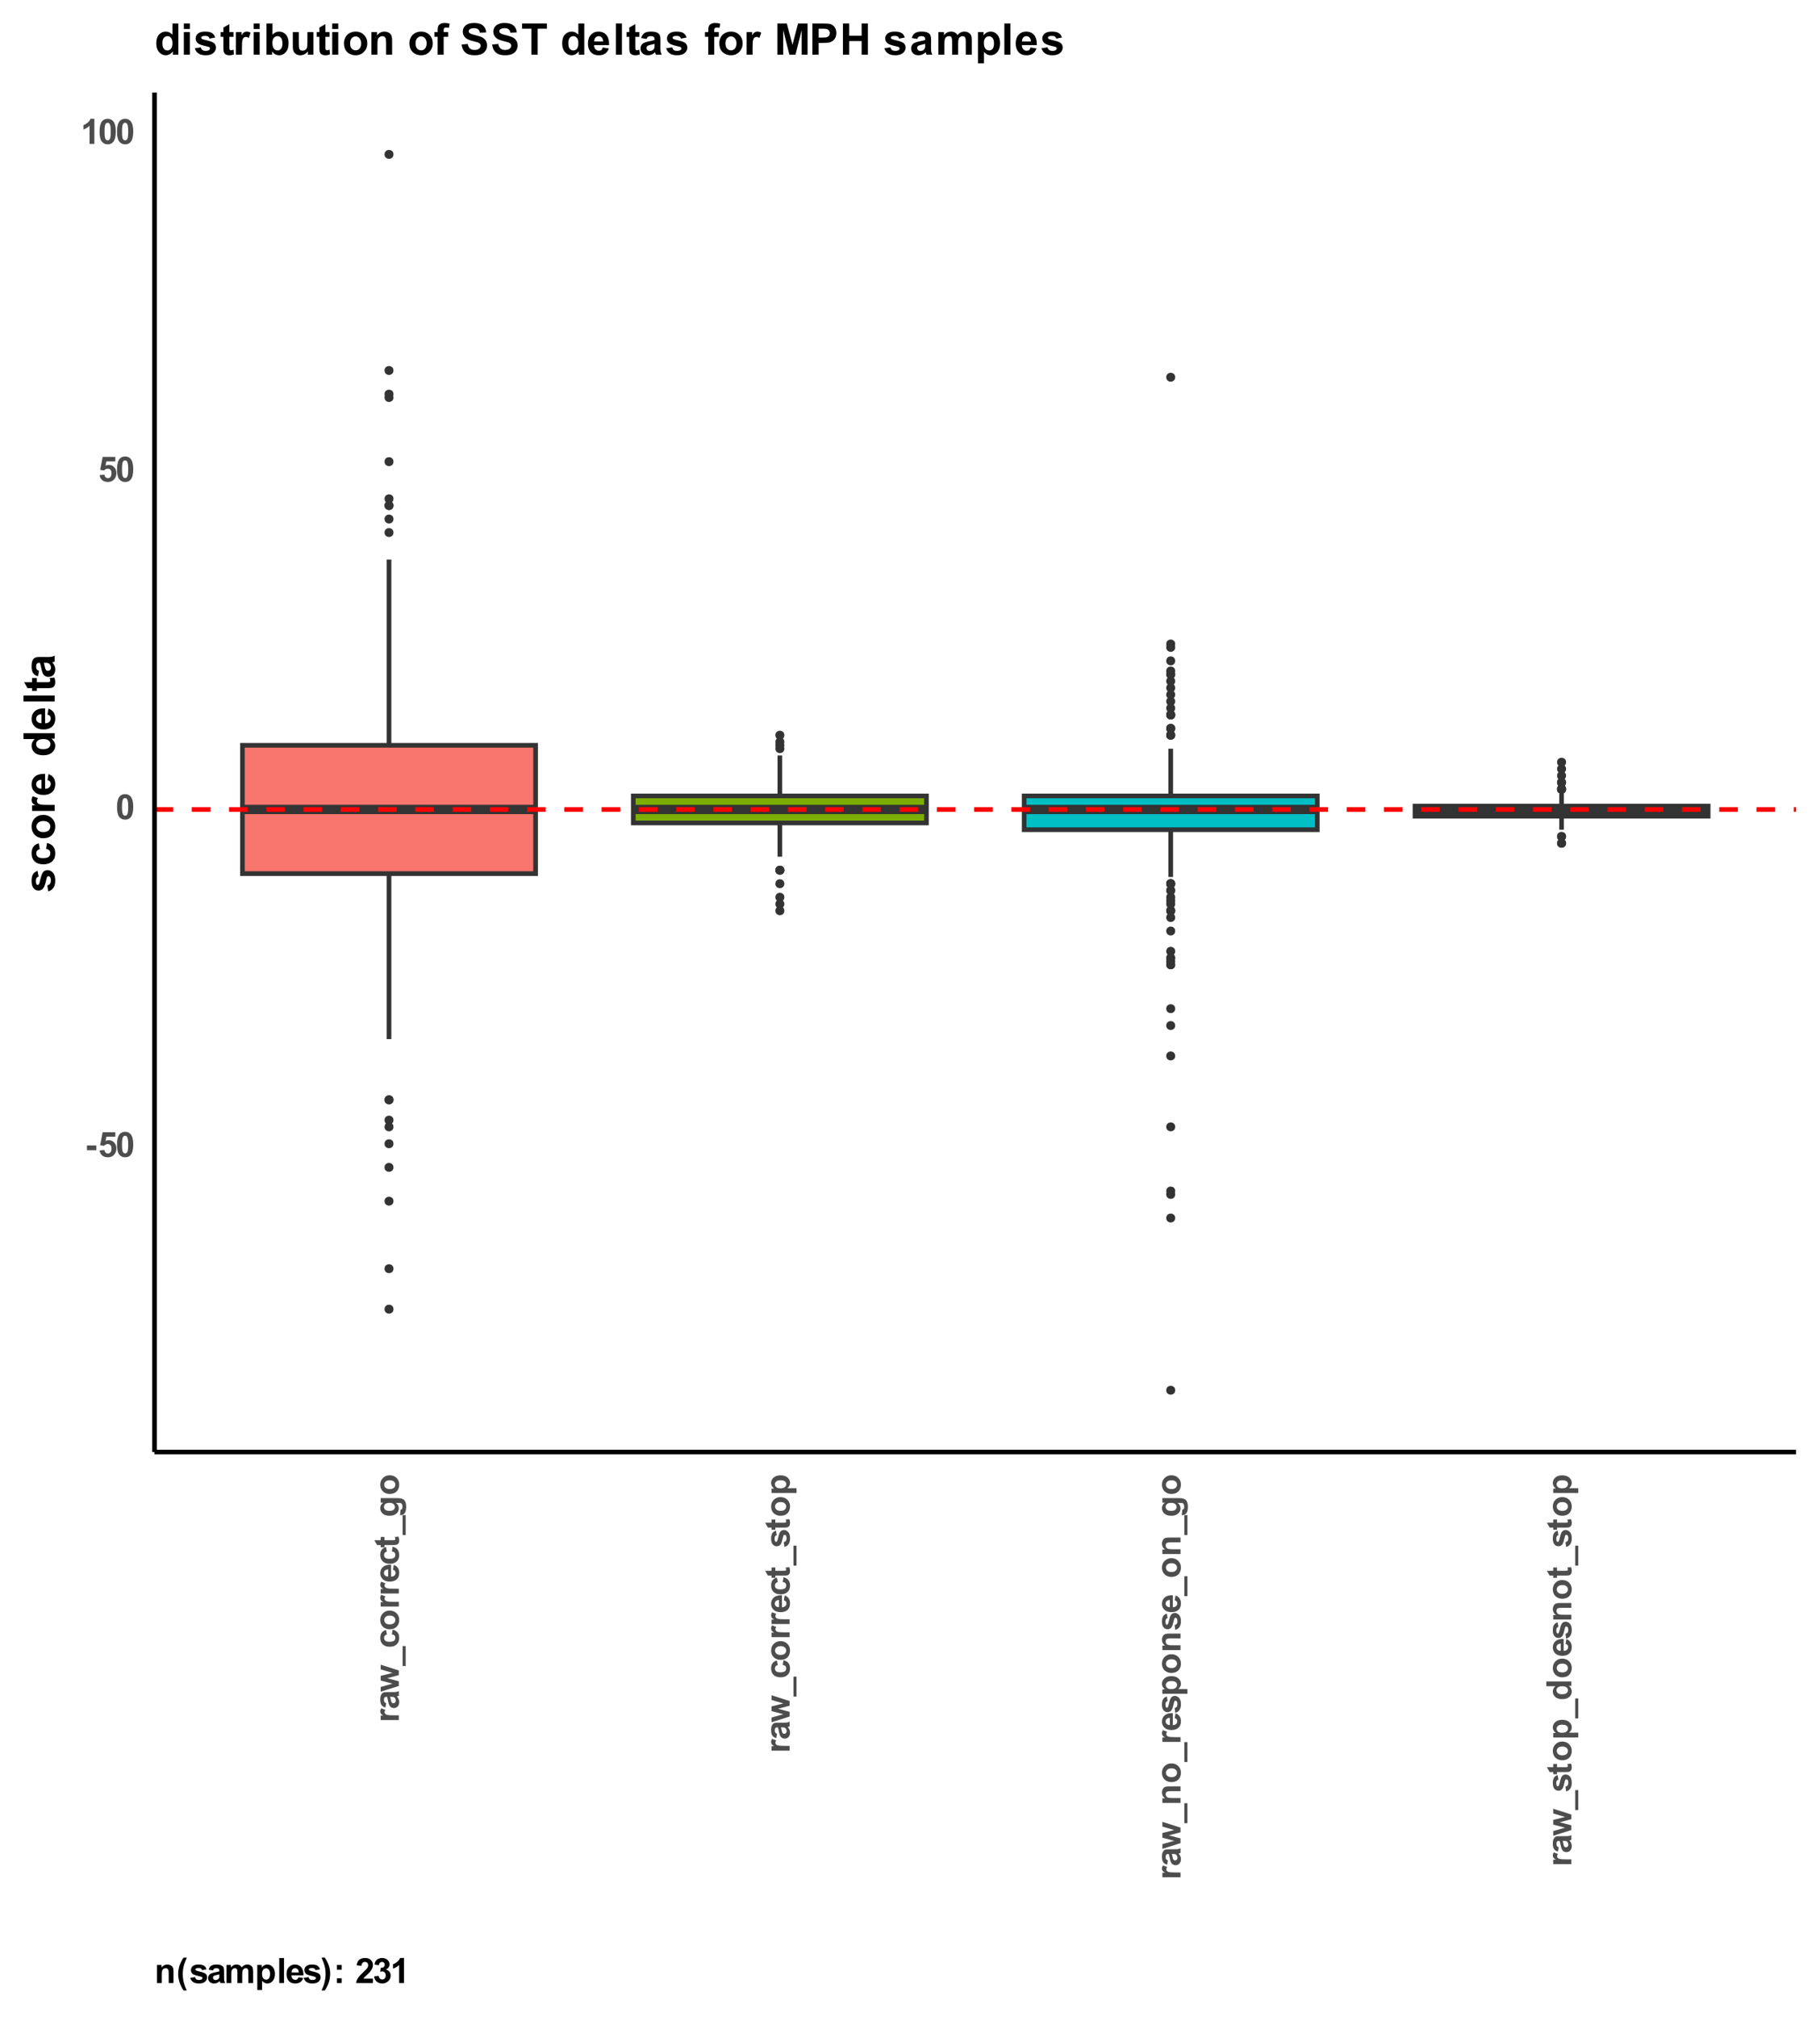<?xml version="1.0" encoding="UTF-8"?>
<svg xmlns="http://www.w3.org/2000/svg" xmlns:xlink="http://www.w3.org/1999/xlink" width="417pt" height="462pt" viewBox="0 0 417 462" version="1.1">
<defs>
<g>
<symbol overflow="visible" id="glyph0-0">
<path style="stroke:none;" d="M 1 0 L 1 -5 L 5 -5 L 5 0 Z M 1.125 -0.125 L 4.875 -0.125 L 4.875 -4.875 L 1.125 -4.875 Z M 1.125 -0.125 "/>
</symbol>
<symbol overflow="visible" id="glyph0-1">
<path style="stroke:none;" d="M 0.453 -1.531 L 0.453 -2.625 L 2.609 -2.625 L 2.609 -1.531 Z M 0.453 -1.531 "/>
</symbol>
<symbol overflow="visible" id="glyph0-2">
<path style="stroke:none;" d="M 0.359 -1.469 L 1.453 -1.594 C 1.484 -1.344 1.57 -1.145 1.719 -1 C 1.875 -0.852 2.055 -0.781 2.266 -0.781 C 2.492 -0.781 2.688 -0.875 2.844 -1.062 C 3 -1.25 3.078 -1.531 3.078 -1.906 C 3.078 -2.258 3 -2.52 2.844 -2.688 C 2.688 -2.863 2.484 -2.953 2.234 -2.953 C 1.91 -2.953 1.625 -2.816 1.375 -2.547 L 0.484 -2.672 L 1.047 -5.656 L 3.953 -5.656 L 3.953 -4.625 L 1.891 -4.625 L 1.719 -3.656 C 1.957 -3.77 2.207 -3.828 2.469 -3.828 C 2.945 -3.828 3.352 -3.648 3.688 -3.297 C 4.031 -2.941 4.203 -2.484 4.203 -1.922 C 4.203 -1.453 4.066 -1.031 3.797 -0.656 C 3.422 -0.156 2.906 0.094 2.25 0.094 C 1.719 0.094 1.285 -0.047 0.953 -0.328 C 0.617 -0.609 0.422 -0.988 0.359 -1.469 Z M 0.359 -1.469 "/>
</symbol>
<symbol overflow="visible" id="glyph0-3">
<path style="stroke:none;" d="M 2.203 -5.75 C 2.754 -5.75 3.188 -5.551 3.5 -5.156 C 3.875 -4.688 4.062 -3.91 4.062 -2.828 C 4.062 -1.742 3.875 -0.961 3.5 -0.484 C 3.188 -0.098 2.754 0.094 2.203 0.094 C 1.641 0.094 1.188 -0.117 0.844 -0.547 C 0.508 -0.973 0.344 -1.738 0.344 -2.844 C 0.344 -3.914 0.531 -4.691 0.906 -5.172 C 1.207 -5.555 1.641 -5.75 2.203 -5.75 Z M 2.203 -4.844 C 2.066 -4.844 1.945 -4.801 1.844 -4.719 C 1.738 -4.633 1.656 -4.484 1.594 -4.266 C 1.52 -3.973 1.484 -3.492 1.484 -2.828 C 1.484 -2.148 1.516 -1.688 1.578 -1.438 C 1.648 -1.188 1.738 -1.02 1.844 -0.938 C 1.945 -0.852 2.066 -0.812 2.203 -0.812 C 2.328 -0.812 2.441 -0.852 2.547 -0.938 C 2.648 -1.02 2.734 -1.172 2.797 -1.391 C 2.867 -1.672 2.906 -2.148 2.906 -2.828 C 2.906 -3.492 2.867 -3.953 2.797 -4.203 C 2.734 -4.461 2.648 -4.633 2.547 -4.719 C 2.441 -4.801 2.328 -4.844 2.203 -4.844 Z M 2.203 -4.844 "/>
</symbol>
<symbol overflow="visible" id="glyph0-4">
<path style="stroke:none;" d="M 3.156 0 L 2.047 0 L 2.047 -4.141 C 1.648 -3.766 1.18 -3.488 0.641 -3.312 L 0.641 -4.297 C 0.922 -4.391 1.227 -4.566 1.562 -4.828 C 1.906 -5.098 2.141 -5.406 2.266 -5.75 L 3.156 -5.75 Z M 3.156 0 "/>
</symbol>
<symbol overflow="visible" id="glyph0-5">
<path style="stroke:none;" d="M 4.344 0 L 3.25 0 L 3.25 -2.125 C 3.25 -2.57 3.223 -2.859 3.172 -2.984 C 3.129 -3.117 3.055 -3.223 2.953 -3.297 C 2.848 -3.367 2.723 -3.406 2.578 -3.406 C 2.379 -3.406 2.203 -3.352 2.047 -3.25 C 1.898 -3.145 1.801 -3.004 1.75 -2.828 C 1.695 -2.66 1.672 -2.344 1.672 -1.875 L 1.672 0 L 0.562 0 L 0.562 -4.156 L 1.594 -4.156 L 1.594 -3.547 C 1.945 -4.016 2.398 -4.25 2.953 -4.25 C 3.191 -4.25 3.41 -4.203 3.609 -4.109 C 3.816 -4.023 3.973 -3.914 4.078 -3.781 C 4.18 -3.645 4.25 -3.488 4.281 -3.312 C 4.32 -3.145 4.344 -2.898 4.344 -2.578 Z M 4.344 0 "/>
</symbol>
<symbol overflow="visible" id="glyph0-6">
<path style="stroke:none;" d="M 2.391 1.688 L 1.641 1.688 C 1.242 1.082 0.941 0.457 0.734 -0.188 C 0.523 -0.844 0.422 -1.473 0.422 -2.078 C 0.422 -2.828 0.551 -3.539 0.812 -4.219 C 1.031 -4.801 1.312 -5.336 1.656 -5.828 L 2.406 -5.828 C 2.051 -5.035 1.805 -4.363 1.672 -3.812 C 1.535 -3.258 1.469 -2.672 1.469 -2.047 C 1.469 -1.617 1.504 -1.18 1.578 -0.734 C 1.66 -0.285 1.773 0.141 1.922 0.547 C 2.004 0.805 2.16 1.188 2.391 1.688 Z M 2.391 1.688 "/>
</symbol>
<symbol overflow="visible" id="glyph0-7">
<path style="stroke:none;" d="M 0.188 -1.188 L 1.297 -1.359 C 1.336 -1.141 1.43 -0.973 1.578 -0.859 C 1.723 -0.754 1.922 -0.703 2.172 -0.703 C 2.461 -0.703 2.676 -0.754 2.812 -0.859 C 2.914 -0.93 2.969 -1.031 2.969 -1.156 C 2.969 -1.238 2.941 -1.305 2.891 -1.359 C 2.828 -1.41 2.703 -1.457 2.516 -1.5 C 1.629 -1.695 1.066 -1.875 0.828 -2.031 C 0.504 -2.258 0.344 -2.57 0.344 -2.969 C 0.344 -3.332 0.484 -3.633 0.766 -3.875 C 1.047 -4.125 1.488 -4.25 2.094 -4.25 C 2.656 -4.25 3.07 -4.156 3.344 -3.969 C 3.625 -3.781 3.816 -3.504 3.922 -3.141 L 2.891 -2.953 C 2.848 -3.117 2.766 -3.242 2.641 -3.328 C 2.516 -3.41 2.336 -3.453 2.109 -3.453 C 1.816 -3.453 1.609 -3.41 1.484 -3.328 C 1.398 -3.273 1.359 -3.203 1.359 -3.109 C 1.359 -3.035 1.395 -2.969 1.469 -2.906 C 1.57 -2.832 1.914 -2.727 2.5 -2.594 C 3.082 -2.469 3.488 -2.305 3.719 -2.109 C 3.945 -1.922 4.062 -1.648 4.062 -1.297 C 4.062 -0.922 3.898 -0.594 3.578 -0.312 C 3.266 -0.039 2.797 0.094 2.172 0.094 C 1.609 0.094 1.16 -0.02 0.828 -0.25 C 0.504 -0.477 0.289 -0.789 0.188 -1.188 Z M 0.188 -1.188 "/>
</symbol>
<symbol overflow="visible" id="glyph0-8">
<path style="stroke:none;" d="M 1.391 -2.891 L 0.406 -3.062 C 0.508 -3.469 0.695 -3.766 0.969 -3.953 C 1.25 -4.148 1.66 -4.25 2.203 -4.25 C 2.691 -4.25 3.055 -4.188 3.297 -4.062 C 3.535 -3.945 3.703 -3.801 3.797 -3.625 C 3.891 -3.445 3.938 -3.117 3.938 -2.641 L 3.938 -1.359 C 3.938 -0.992 3.953 -0.723 3.984 -0.547 C 4.016 -0.379 4.082 -0.195 4.188 0 L 3.094 0 C 3.062 -0.07 3.023 -0.18 2.984 -0.328 C 2.973 -0.391 2.961 -0.43 2.953 -0.453 C 2.766 -0.273 2.562 -0.141 2.344 -0.047 C 2.133 0.047 1.91 0.094 1.672 0.094 C 1.242 0.094 0.906 -0.02 0.656 -0.25 C 0.406 -0.488 0.281 -0.785 0.281 -1.141 C 0.281 -1.367 0.336 -1.57 0.453 -1.75 C 0.566 -1.938 0.723 -2.078 0.922 -2.172 C 1.129 -2.273 1.422 -2.363 1.797 -2.438 C 2.305 -2.531 2.66 -2.617 2.859 -2.703 L 2.859 -2.812 C 2.859 -3.031 2.805 -3.18 2.703 -3.266 C 2.598 -3.359 2.406 -3.406 2.125 -3.406 C 1.926 -3.406 1.77 -3.363 1.656 -3.281 C 1.551 -3.207 1.461 -3.078 1.391 -2.891 Z M 2.859 -2 C 2.723 -1.945 2.5 -1.891 2.188 -1.828 C 1.883 -1.766 1.688 -1.703 1.594 -1.641 C 1.457 -1.535 1.391 -1.406 1.391 -1.25 C 1.391 -1.094 1.445 -0.957 1.562 -0.844 C 1.676 -0.738 1.82 -0.688 2 -0.688 C 2.195 -0.688 2.383 -0.75 2.562 -0.875 C 2.695 -0.977 2.785 -1.098 2.828 -1.234 C 2.848 -1.328 2.859 -1.508 2.859 -1.781 Z M 2.859 -2 "/>
</symbol>
<symbol overflow="visible" id="glyph0-9">
<path style="stroke:none;" d="M 0.5 -4.156 L 1.5 -4.156 L 1.5 -3.578 C 1.863 -4.023 2.297 -4.25 2.797 -4.25 C 3.066 -4.25 3.297 -4.191 3.484 -4.078 C 3.68 -3.973 3.844 -3.805 3.969 -3.578 C 4.156 -3.805 4.352 -3.973 4.562 -4.078 C 4.77 -4.191 4.992 -4.25 5.234 -4.25 C 5.535 -4.25 5.789 -4.188 6 -4.062 C 6.219 -3.938 6.379 -3.754 6.484 -3.516 C 6.555 -3.336 6.594 -3.051 6.594 -2.656 L 6.594 0 L 5.5 0 L 5.5 -2.375 C 5.5 -2.781 5.461 -3.047 5.391 -3.172 C 5.285 -3.328 5.129 -3.406 4.922 -3.406 C 4.766 -3.406 4.617 -3.359 4.484 -3.266 C 4.348 -3.172 4.25 -3.031 4.188 -2.844 C 4.125 -2.664 4.094 -2.383 4.094 -2 L 4.094 0 L 3 0 L 3 -2.281 C 3 -2.676 2.977 -2.93 2.938 -3.047 C 2.906 -3.172 2.848 -3.258 2.766 -3.312 C 2.68 -3.375 2.566 -3.406 2.422 -3.406 C 2.254 -3.406 2.102 -3.359 1.969 -3.266 C 1.832 -3.172 1.734 -3.035 1.672 -2.859 C 1.617 -2.691 1.594 -2.41 1.594 -2.016 L 1.594 0 L 0.5 0 Z M 0.5 -4.156 "/>
</symbol>
<symbol overflow="visible" id="glyph0-10">
<path style="stroke:none;" d="M 0.547 -4.156 L 1.562 -4.156 L 1.562 -3.547 C 1.695 -3.754 1.879 -3.922 2.109 -4.047 C 2.336 -4.18 2.586 -4.25 2.859 -4.25 C 3.336 -4.25 3.742 -4.055 4.078 -3.672 C 4.422 -3.297 4.594 -2.77 4.594 -2.094 C 4.594 -1.406 4.422 -0.867 4.078 -0.484 C 3.742 -0.098 3.336 0.094 2.859 0.094 C 2.629 0.094 2.422 0.047 2.234 -0.047 C 2.047 -0.141 1.848 -0.297 1.641 -0.516 L 1.641 1.578 L 0.547 1.578 Z M 1.625 -2.141 C 1.625 -1.68 1.719 -1.336 1.906 -1.109 C 2.094 -0.891 2.316 -0.781 2.578 -0.781 C 2.836 -0.781 3.051 -0.879 3.219 -1.078 C 3.383 -1.285 3.469 -1.625 3.469 -2.094 C 3.469 -2.531 3.379 -2.852 3.203 -3.062 C 3.035 -3.27 2.82 -3.375 2.562 -3.375 C 2.289 -3.375 2.066 -3.27 1.891 -3.062 C 1.711 -2.852 1.625 -2.547 1.625 -2.141 Z M 1.625 -2.141 "/>
</symbol>
<symbol overflow="visible" id="glyph0-11">
<path style="stroke:none;" d="M 0.578 0 L 0.578 -5.734 L 1.672 -5.734 L 1.672 0 Z M 0.578 0 "/>
</symbol>
<symbol overflow="visible" id="glyph0-12">
<path style="stroke:none;" d="M 2.984 -1.328 L 4.078 -1.141 C 3.93 -0.734 3.707 -0.426 3.406 -0.219 C 3.102 -0.008 2.723 0.094 2.266 0.094 C 1.547 0.094 1.016 -0.141 0.672 -0.609 C 0.391 -0.992 0.25 -1.473 0.25 -2.047 C 0.25 -2.734 0.426 -3.27 0.781 -3.656 C 1.145 -4.051 1.602 -4.25 2.156 -4.25 C 2.77 -4.25 3.254 -4.039 3.609 -3.625 C 3.973 -3.219 4.145 -2.598 4.125 -1.766 L 1.375 -1.766 C 1.383 -1.43 1.473 -1.176 1.641 -1 C 1.816 -0.82 2.031 -0.734 2.281 -0.734 C 2.445 -0.734 2.586 -0.781 2.703 -0.875 C 2.828 -0.969 2.922 -1.117 2.984 -1.328 Z M 3.047 -2.438 C 3.035 -2.75 2.953 -2.988 2.797 -3.156 C 2.641 -3.32 2.445 -3.406 2.219 -3.406 C 1.977 -3.406 1.781 -3.316 1.625 -3.141 C 1.469 -2.961 1.395 -2.727 1.406 -2.438 Z M 3.047 -2.438 "/>
</symbol>
<symbol overflow="visible" id="glyph0-13">
<path style="stroke:none;" d="M 0.266 1.688 C 0.484 1.219 0.633 0.859 0.719 0.609 C 0.812 0.367 0.895 0.086 0.969 -0.234 C 1.051 -0.555 1.109 -0.863 1.141 -1.156 C 1.18 -1.445 1.203 -1.742 1.203 -2.047 C 1.203 -2.672 1.133 -3.258 1 -3.812 C 0.863 -4.363 0.617 -5.035 0.266 -5.828 L 1.016 -5.828 C 1.398 -5.266 1.703 -4.672 1.922 -4.047 C 2.141 -3.422 2.25 -2.785 2.25 -2.141 C 2.25 -1.586 2.164 -1.004 2 -0.391 C 1.801 0.316 1.477 1.008 1.031 1.688 Z M 0.266 1.688 "/>
</symbol>
<symbol overflow="visible" id="glyph0-14">
<path style="stroke:none;" d="M 0.781 -3.047 L 0.781 -4.156 L 1.891 -4.156 L 1.891 -3.047 Z M 0.781 0 L 0.781 -1.094 L 1.891 -1.094 L 1.891 0 Z M 0.781 0 "/>
</symbol>
<symbol overflow="visible" id="glyph0-15">
<path style="stroke:none;" d=""/>
</symbol>
<symbol overflow="visible" id="glyph0-16">
<path style="stroke:none;" d="M 4.047 -1.016 L 4.047 0 L 0.203 0 C 0.242 -0.383 0.367 -0.75 0.578 -1.094 C 0.785 -1.438 1.195 -1.895 1.812 -2.469 C 2.301 -2.926 2.602 -3.238 2.719 -3.406 C 2.875 -3.633 2.953 -3.859 2.953 -4.078 C 2.953 -4.328 2.883 -4.516 2.75 -4.641 C 2.613 -4.773 2.43 -4.844 2.203 -4.844 C 1.973 -4.844 1.789 -4.77 1.656 -4.625 C 1.52 -4.488 1.441 -4.266 1.422 -3.953 L 0.328 -4.062 C 0.391 -4.664 0.594 -5.098 0.938 -5.359 C 1.281 -5.617 1.711 -5.75 2.234 -5.75 C 2.797 -5.75 3.238 -5.598 3.562 -5.297 C 3.883 -4.992 4.047 -4.613 4.047 -4.156 C 4.047 -3.895 4 -3.648 3.906 -3.422 C 3.812 -3.191 3.664 -2.945 3.469 -2.688 C 3.332 -2.52 3.094 -2.273 2.75 -1.953 C 2.406 -1.641 2.188 -1.43 2.094 -1.328 C 2 -1.223 1.926 -1.117 1.875 -1.016 Z M 4.047 -1.016 "/>
</symbol>
<symbol overflow="visible" id="glyph0-17">
<path style="stroke:none;" d="M 0.297 -1.516 L 1.359 -1.656 C 1.398 -1.383 1.492 -1.176 1.641 -1.031 C 1.785 -0.883 1.961 -0.812 2.172 -0.812 C 2.398 -0.812 2.594 -0.895 2.75 -1.062 C 2.906 -1.238 2.984 -1.473 2.984 -1.766 C 2.984 -2.047 2.906 -2.266 2.75 -2.422 C 2.602 -2.586 2.426 -2.672 2.219 -2.672 C 2.07 -2.672 1.906 -2.641 1.719 -2.578 L 1.828 -3.484 C 2.129 -3.473 2.359 -3.535 2.516 -3.672 C 2.672 -3.805 2.75 -3.988 2.75 -4.219 C 2.75 -4.406 2.691 -4.555 2.578 -4.672 C 2.461 -4.785 2.312 -4.844 2.125 -4.844 C 1.938 -4.844 1.773 -4.773 1.641 -4.641 C 1.504 -4.516 1.422 -4.328 1.391 -4.078 L 0.391 -4.25 C 0.453 -4.602 0.555 -4.879 0.703 -5.078 C 0.848 -5.285 1.047 -5.445 1.297 -5.562 C 1.547 -5.688 1.832 -5.75 2.156 -5.75 C 2.688 -5.75 3.117 -5.578 3.453 -5.234 C 3.711 -4.953 3.844 -4.633 3.844 -4.281 C 3.844 -3.781 3.57 -3.379 3.031 -3.078 C 3.352 -3.004 3.613 -2.844 3.812 -2.594 C 4.008 -2.352 4.109 -2.062 4.109 -1.719 C 4.109 -1.219 3.922 -0.789 3.547 -0.438 C 3.18 -0.082 2.727 0.094 2.188 0.094 C 1.664 0.094 1.234 -0.051 0.891 -0.344 C 0.555 -0.645 0.359 -1.035 0.297 -1.516 Z M 0.297 -1.516 "/>
</symbol>
<symbol overflow="visible" id="glyph1-0">
<path style="stroke:none;" d="M 0 -1 L -5 -1 L -5 -5 L 0 -5 Z M -0.125 -1.125 L -0.125 -4.875 L -4.875 -4.875 L -4.875 -1.125 Z M -0.125 -1.125 "/>
</symbol>
<symbol overflow="visible" id="glyph1-1">
<path style="stroke:none;" d="M 0 -1.625 L 0 -0.531 L -4.156 -0.531 L -4.156 -1.547 L -3.562 -1.547 C -3.844 -1.723 -4.023 -1.879 -4.109 -2.016 C -4.203 -2.16 -4.25 -2.32 -4.25 -2.5 C -4.25 -2.75 -4.176 -2.988 -4.031 -3.219 L -3.078 -2.875 C -3.203 -2.688 -3.266 -2.516 -3.266 -2.359 C -3.266 -2.203 -3.219 -2.07 -3.125 -1.969 C -3.039 -1.863 -2.891 -1.781 -2.672 -1.719 C -2.453 -1.656 -1.988 -1.625 -1.281 -1.625 Z M 0 -1.625 "/>
</symbol>
<symbol overflow="visible" id="glyph1-2">
<path style="stroke:none;" d="M -2.891 -1.391 L -3.062 -0.406 C -3.469 -0.508 -3.766 -0.695 -3.953 -0.969 C -4.148 -1.25 -4.25 -1.66 -4.25 -2.203 C -4.25 -2.691 -4.188 -3.055 -4.062 -3.297 C -3.945 -3.535 -3.801 -3.703 -3.625 -3.797 C -3.445 -3.891 -3.117 -3.938 -2.641 -3.938 L -1.359 -3.938 C -0.992 -3.938 -0.723 -3.953 -0.547 -3.984 C -0.379 -4.016 -0.195 -4.082 0 -4.188 L 0 -3.094 C -0.07 -3.062 -0.18 -3.023 -0.328 -2.984 C -0.391 -2.973 -0.43 -2.961 -0.453 -2.953 C -0.273 -2.766 -0.141 -2.562 -0.047 -2.344 C 0.047 -2.133 0.094 -1.91 0.094 -1.672 C 0.094 -1.242 -0.02 -0.906 -0.25 -0.656 C -0.488 -0.406 -0.785 -0.281 -1.141 -0.281 C -1.367 -0.281 -1.57 -0.336 -1.75 -0.453 C -1.938 -0.566 -2.078 -0.723 -2.172 -0.922 C -2.273 -1.129 -2.363 -1.422 -2.438 -1.797 C -2.531 -2.305 -2.617 -2.66 -2.703 -2.859 L -2.812 -2.859 C -3.031 -2.859 -3.18 -2.805 -3.266 -2.703 C -3.359 -2.598 -3.406 -2.406 -3.406 -2.125 C -3.406 -1.926 -3.363 -1.77 -3.281 -1.656 C -3.207 -1.551 -3.078 -1.461 -2.891 -1.391 Z M -2 -2.859 C -1.945 -2.723 -1.891 -2.5 -1.828 -2.188 C -1.766 -1.883 -1.703 -1.688 -1.641 -1.594 C -1.535 -1.457 -1.406 -1.391 -1.25 -1.391 C -1.094 -1.391 -0.957 -1.445 -0.844 -1.562 C -0.738 -1.676 -0.688 -1.82 -0.688 -2 C -0.688 -2.195 -0.75 -2.383 -0.875 -2.562 C -0.977 -2.695 -1.098 -2.785 -1.234 -2.828 C -1.328 -2.848 -1.508 -2.859 -1.781 -2.859 Z M -2 -2.859 "/>
</symbol>
<symbol overflow="visible" id="glyph1-3">
<path style="stroke:none;" d="M 0 -1.344 L -4.156 -0.031 L -4.156 -1.109 L -1.438 -1.875 L -4.156 -2.594 L -4.156 -3.656 L -1.438 -4.344 L -4.156 -5.141 L -4.156 -6.219 L 0 -4.891 L 0 -3.828 L -2.672 -3.125 L 0 -2.422 Z M 0 -1.344 "/>
</symbol>
<symbol overflow="visible" id="glyph1-4">
<path style="stroke:none;" d="M 1.578 0.078 L 0.875 0.078 L 0.875 -4.484 L 1.578 -4.484 Z M 1.578 0.078 "/>
</symbol>
<symbol overflow="visible" id="glyph1-5">
<path style="stroke:none;" d="M -2.922 -4.188 L -2.734 -3.109 C -2.941 -3.078 -3.098 -2.992 -3.203 -2.859 C -3.316 -2.734 -3.375 -2.566 -3.375 -2.359 C -3.375 -2.086 -3.281 -1.867 -3.094 -1.703 C -2.906 -1.547 -2.594 -1.469 -2.156 -1.469 C -1.656 -1.469 -1.301 -1.547 -1.094 -1.703 C -0.895 -1.867 -0.797 -2.094 -0.797 -2.375 C -0.797 -2.582 -0.852 -2.754 -0.969 -2.891 C -1.094 -3.023 -1.301 -3.117 -1.594 -3.172 L -1.406 -4.25 C -0.914 -4.133 -0.539 -3.914 -0.281 -3.594 C -0.031 -3.281 0.094 -2.859 0.094 -2.328 C 0.094 -1.723 -0.098 -1.238 -0.484 -0.875 C -0.867 -0.508 -1.398 -0.328 -2.078 -0.328 C -2.754 -0.328 -3.285 -0.508 -3.672 -0.875 C -4.055 -1.238 -4.25 -1.727 -4.25 -2.344 C -4.25 -2.852 -4.141 -3.254 -3.922 -3.547 C -3.703 -3.848 -3.367 -4.062 -2.922 -4.188 Z M -2.922 -4.188 "/>
</symbol>
<symbol overflow="visible" id="glyph1-6">
<path style="stroke:none;" d="M -2.141 -0.328 C -2.504 -0.328 -2.852 -0.414 -3.188 -0.594 C -3.531 -0.77 -3.789 -1.02 -3.969 -1.344 C -4.156 -1.676 -4.25 -2.047 -4.25 -2.453 C -4.25 -3.086 -4.039 -3.602 -3.625 -4 C -3.219 -4.406 -2.707 -4.609 -2.094 -4.609 C -1.457 -4.609 -0.93 -4.406 -0.516 -4 C -0.109 -3.594 0.094 -3.082 0.094 -2.469 C 0.094 -2.082 0.008 -1.719 -0.156 -1.375 C -0.332 -1.031 -0.586 -0.77 -0.922 -0.594 C -1.254 -0.414 -1.66 -0.328 -2.141 -0.328 Z M -2.078 -1.453 C -1.66 -1.453 -1.344 -1.547 -1.125 -1.734 C -0.906 -1.93 -0.797 -2.176 -0.797 -2.469 C -0.797 -2.75 -0.906 -2.984 -1.125 -3.172 C -1.344 -3.367 -1.66 -3.469 -2.078 -3.469 C -2.484 -3.469 -2.797 -3.367 -3.016 -3.172 C -3.234 -2.984 -3.344 -2.75 -3.344 -2.469 C -3.344 -2.176 -3.234 -1.93 -3.016 -1.734 C -2.797 -1.547 -2.484 -1.453 -2.078 -1.453 Z M -2.078 -1.453 "/>
</symbol>
<symbol overflow="visible" id="glyph1-7">
<path style="stroke:none;" d="M -1.328 -2.984 L -1.141 -4.078 C -0.734 -3.93 -0.426 -3.707 -0.219 -3.406 C -0.008 -3.102 0.094 -2.723 0.094 -2.266 C 0.094 -1.547 -0.141 -1.016 -0.609 -0.672 C -0.992 -0.391 -1.473 -0.25 -2.047 -0.25 C -2.734 -0.25 -3.27 -0.426 -3.656 -0.781 C -4.051 -1.145 -4.25 -1.602 -4.25 -2.156 C -4.25 -2.77 -4.039 -3.254 -3.625 -3.609 C -3.219 -3.973 -2.598 -4.145 -1.766 -4.125 L -1.766 -1.375 C -1.43 -1.383 -1.176 -1.473 -1 -1.641 C -0.82 -1.816 -0.734 -2.031 -0.734 -2.281 C -0.734 -2.445 -0.781 -2.586 -0.875 -2.703 C -0.969 -2.828 -1.117 -2.922 -1.328 -2.984 Z M -2.438 -3.047 C -2.75 -3.035 -2.988 -2.953 -3.156 -2.797 C -3.32 -2.641 -3.406 -2.445 -3.406 -2.219 C -3.406 -1.977 -3.316 -1.781 -3.141 -1.625 C -2.961 -1.469 -2.727 -1.395 -2.438 -1.406 Z M -2.438 -3.047 "/>
</symbol>
<symbol overflow="visible" id="glyph1-8">
<path style="stroke:none;" d="M -4.156 -2.484 L -3.281 -2.484 L -3.281 -1.734 L -1.609 -1.734 C -1.266 -1.734 -1.062 -1.738 -1 -1.75 C -0.945 -1.758 -0.898 -1.789 -0.859 -1.844 C -0.828 -1.895 -0.812 -1.957 -0.812 -2.031 C -0.812 -2.133 -0.848 -2.281 -0.922 -2.469 L -0.078 -2.562 C 0.035 -2.312 0.094 -2.023 0.094 -1.703 C 0.094 -1.504 0.062 -1.32 0 -1.156 C -0.07 -1 -0.16 -0.883 -0.266 -0.812 C -0.367 -0.738 -0.508 -0.688 -0.688 -0.656 C -0.82 -0.633 -1.082 -0.625 -1.469 -0.625 L -3.281 -0.625 L -3.281 -0.125 L -4.156 -0.125 L -4.156 -0.625 L -4.969 -0.625 L -5.609 -1.734 L -4.156 -1.734 Z M -4.156 -2.484 "/>
</symbol>
<symbol overflow="visible" id="glyph1-9">
<path style="stroke:none;" d="M 0.281 -0.469 L 0.422 -1.734 C 0.566 -1.754 0.672 -1.801 0.734 -1.875 C 0.805 -1.977 0.844 -2.141 0.844 -2.359 C 0.844 -2.648 0.801 -2.867 0.719 -3.016 C 0.656 -3.109 0.562 -3.18 0.438 -3.234 C 0.344 -3.266 0.176 -3.281 -0.062 -3.281 L -0.672 -3.281 C -0.223 -2.945 0 -2.531 0 -2.031 C 0 -1.477 -0.234 -1.039 -0.703 -0.719 C -1.078 -0.457 -1.539 -0.328 -2.094 -0.328 C -2.789 -0.328 -3.32 -0.492 -3.688 -0.828 C -4.062 -1.16 -4.25 -1.578 -4.25 -2.078 C -4.25 -2.586 -4.02 -3.008 -3.562 -3.344 L -4.156 -3.344 L -4.156 -4.375 L -0.422 -4.375 C 0.066 -4.375 0.43 -4.332 0.672 -4.25 C 0.91 -4.176 1.098 -4.066 1.234 -3.922 C 1.379 -3.773 1.488 -3.578 1.562 -3.328 C 1.645 -3.086 1.688 -2.781 1.688 -2.406 C 1.688 -1.707 1.566 -1.207 1.328 -0.906 C 1.086 -0.613 0.781 -0.469 0.406 -0.469 C 0.375 -0.469 0.332 -0.469 0.281 -0.469 Z M -2.156 -1.453 C -1.719 -1.453 -1.395 -1.535 -1.188 -1.703 C -0.988 -1.879 -0.891 -2.094 -0.891 -2.344 C -0.891 -2.613 -0.992 -2.836 -1.203 -3.016 C -1.41 -3.203 -1.723 -3.297 -2.141 -3.297 C -2.566 -3.297 -2.883 -3.207 -3.094 -3.031 C -3.301 -2.852 -3.406 -2.629 -3.406 -2.359 C -3.406 -2.098 -3.301 -1.879 -3.094 -1.703 C -2.895 -1.535 -2.582 -1.453 -2.156 -1.453 Z M -2.156 -1.453 "/>
</symbol>
<symbol overflow="visible" id="glyph1-10">
<path style="stroke:none;" d="M -1.188 -0.188 L -1.359 -1.297 C -1.141 -1.336 -0.973 -1.43 -0.859 -1.578 C -0.754 -1.723 -0.703 -1.922 -0.703 -2.172 C -0.703 -2.461 -0.754 -2.676 -0.859 -2.812 C -0.93 -2.914 -1.031 -2.969 -1.156 -2.969 C -1.238 -2.969 -1.305 -2.941 -1.359 -2.891 C -1.41 -2.828 -1.457 -2.703 -1.5 -2.516 C -1.695 -1.629 -1.875 -1.066 -2.031 -0.828 C -2.258 -0.504 -2.57 -0.344 -2.969 -0.344 C -3.332 -0.344 -3.633 -0.484 -3.875 -0.766 C -4.125 -1.047 -4.25 -1.488 -4.25 -2.094 C -4.25 -2.656 -4.156 -3.07 -3.969 -3.344 C -3.781 -3.625 -3.504 -3.816 -3.141 -3.922 L -2.953 -2.891 C -3.117 -2.848 -3.242 -2.766 -3.328 -2.641 C -3.41 -2.516 -3.453 -2.336 -3.453 -2.109 C -3.453 -1.816 -3.41 -1.609 -3.328 -1.484 C -3.273 -1.398 -3.203 -1.359 -3.109 -1.359 C -3.035 -1.359 -2.969 -1.395 -2.906 -1.469 C -2.832 -1.57 -2.727 -1.914 -2.594 -2.5 C -2.469 -3.082 -2.305 -3.488 -2.109 -3.719 C -1.922 -3.945 -1.648 -4.062 -1.297 -4.062 C -0.922 -4.062 -0.594 -3.898 -0.312 -3.578 C -0.039 -3.266 0.094 -2.797 0.094 -2.172 C 0.094 -1.609 -0.02 -1.16 -0.25 -0.828 C -0.477 -0.504 -0.789 -0.289 -1.188 -0.188 Z M -1.188 -0.188 "/>
</symbol>
<symbol overflow="visible" id="glyph1-11">
<path style="stroke:none;" d="M -4.156 -0.547 L -4.156 -1.562 L -3.547 -1.562 C -3.754 -1.695 -3.922 -1.879 -4.047 -2.109 C -4.18 -2.336 -4.25 -2.586 -4.25 -2.859 C -4.25 -3.336 -4.055 -3.742 -3.672 -4.078 C -3.297 -4.422 -2.77 -4.594 -2.094 -4.594 C -1.406 -4.594 -0.867 -4.422 -0.484 -4.078 C -0.098 -3.742 0.094 -3.336 0.094 -2.859 C 0.094 -2.629 0.047 -2.422 -0.047 -2.234 C -0.141 -2.047 -0.297 -1.848 -0.516 -1.641 L 1.578 -1.641 L 1.578 -0.547 Z M -2.141 -1.625 C -1.68 -1.625 -1.336 -1.719 -1.109 -1.906 C -0.891 -2.094 -0.781 -2.316 -0.781 -2.578 C -0.781 -2.836 -0.879 -3.051 -1.078 -3.219 C -1.285 -3.383 -1.625 -3.469 -2.094 -3.469 C -2.531 -3.469 -2.852 -3.379 -3.062 -3.203 C -3.27 -3.035 -3.375 -2.82 -3.375 -2.562 C -3.375 -2.289 -3.27 -2.066 -3.062 -1.891 C -2.852 -1.711 -2.547 -1.625 -2.141 -1.625 Z M -2.141 -1.625 "/>
</symbol>
<symbol overflow="visible" id="glyph1-12">
<path style="stroke:none;" d="M 0 -4.344 L 0 -3.25 L -2.125 -3.25 C -2.57 -3.25 -2.859 -3.223 -2.984 -3.172 C -3.117 -3.129 -3.223 -3.055 -3.297 -2.953 C -3.367 -2.848 -3.406 -2.723 -3.406 -2.578 C -3.406 -2.379 -3.352 -2.203 -3.25 -2.047 C -3.145 -1.898 -3.004 -1.801 -2.828 -1.75 C -2.66 -1.695 -2.344 -1.672 -1.875 -1.672 L 0 -1.672 L 0 -0.562 L -4.156 -0.562 L -4.156 -1.594 L -3.547 -1.594 C -4.016 -1.945 -4.25 -2.398 -4.25 -2.953 C -4.25 -3.191 -4.203 -3.41 -4.109 -3.609 C -4.023 -3.816 -3.914 -3.973 -3.781 -4.078 C -3.645 -4.18 -3.488 -4.25 -3.312 -4.281 C -3.145 -4.32 -2.898 -4.344 -2.578 -4.344 Z M 0 -4.344 "/>
</symbol>
<symbol overflow="visible" id="glyph1-13">
<path style="stroke:none;" d="M 0 -4.375 L 0 -3.359 L -0.609 -3.359 C -0.367 -3.191 -0.191 -2.992 -0.078 -2.766 C 0.035 -2.535 0.094 -2.301 0.094 -2.062 C 0.094 -1.582 -0.098 -1.172 -0.484 -0.828 C -0.867 -0.492 -1.406 -0.328 -2.094 -0.328 C -2.789 -0.328 -3.32 -0.492 -3.688 -0.828 C -4.062 -1.16 -4.25 -1.578 -4.25 -2.078 C -4.25 -2.547 -4.055 -2.945 -3.672 -3.281 L -5.734 -3.281 L -5.734 -4.375 Z M -2.172 -1.453 C -1.723 -1.453 -1.398 -1.516 -1.203 -1.641 C -0.922 -1.816 -0.781 -2.062 -0.781 -2.375 C -0.781 -2.625 -0.883 -2.836 -1.094 -3.016 C -1.312 -3.191 -1.633 -3.281 -2.062 -3.281 C -2.539 -3.281 -2.883 -3.191 -3.094 -3.016 C -3.301 -2.848 -3.406 -2.633 -3.406 -2.375 C -3.406 -2.113 -3.301 -1.895 -3.094 -1.719 C -2.883 -1.539 -2.578 -1.453 -2.172 -1.453 Z M -2.172 -1.453 "/>
</symbol>
<symbol overflow="visible" id="glyph2-0">
<path style="stroke:none;" d="M 0 -1.25 L -6.25 -1.25 L -6.25 -6.25 L 0 -6.25 Z M -0.156 -1.406 L -0.156 -6.094 L -6.094 -6.094 L -6.094 -1.406 Z M -0.156 -1.406 "/>
</symbol>
<symbol overflow="visible" id="glyph2-1">
<path style="stroke:none;" d="M -1.484 -0.234 L -1.688 -1.609 C -1.426 -1.672 -1.223 -1.789 -1.078 -1.969 C -0.941 -2.145 -0.875 -2.395 -0.875 -2.719 C -0.875 -3.07 -0.938 -3.336 -1.062 -3.516 C -1.156 -3.641 -1.281 -3.703 -1.438 -3.703 C -1.539 -3.703 -1.625 -3.672 -1.688 -3.609 C -1.758 -3.535 -1.82 -3.379 -1.875 -3.141 C -2.113 -2.035 -2.336 -1.336 -2.547 -1.047 C -2.828 -0.629 -3.219 -0.422 -3.719 -0.422 C -4.164 -0.422 -4.539 -0.598 -4.844 -0.953 C -5.145 -1.305 -5.297 -1.859 -5.297 -2.609 C -5.297 -3.316 -5.18 -3.844 -4.953 -4.188 C -4.723 -4.531 -4.383 -4.77 -3.938 -4.906 L -3.688 -3.609 C -3.895 -3.555 -4.051 -3.453 -4.156 -3.297 C -4.258 -3.141 -4.312 -2.914 -4.312 -2.625 C -4.312 -2.27 -4.266 -2.016 -4.172 -1.859 C -4.098 -1.754 -4.004 -1.703 -3.891 -1.703 C -3.785 -1.703 -3.703 -1.75 -3.641 -1.844 C -3.547 -1.957 -3.414 -2.379 -3.25 -3.109 C -3.082 -3.848 -2.879 -4.363 -2.641 -4.656 C -2.398 -4.938 -2.062 -5.078 -1.625 -5.078 C -1.145 -5.078 -0.734 -4.879 -0.391 -4.484 C -0.047 -4.086 0.125 -3.5 0.125 -2.719 C 0.125 -2.008 -0.02 -1.445 -0.312 -1.031 C -0.602 -0.625 -0.992 -0.359 -1.484 -0.234 Z M -1.484 -0.234 "/>
</symbol>
<symbol overflow="visible" id="glyph2-2">
<path style="stroke:none;" d="M -3.656 -5.234 L -3.406 -3.891 C -3.676 -3.836 -3.879 -3.727 -4.016 -3.562 C -4.148 -3.406 -4.219 -3.203 -4.219 -2.953 C -4.219 -2.609 -4.098 -2.332 -3.859 -2.125 C -3.629 -1.926 -3.238 -1.828 -2.688 -1.828 C -2.07 -1.828 -1.633 -1.93 -1.375 -2.141 C -1.125 -2.348 -1 -2.625 -1 -2.969 C -1 -3.227 -1.07 -3.441 -1.219 -3.609 C -1.375 -3.773 -1.629 -3.891 -1.984 -3.953 L -1.766 -5.312 C -1.141 -5.164 -0.664 -4.895 -0.344 -4.5 C -0.031 -4.102 0.125 -3.57 0.125 -2.906 C 0.125 -2.145 -0.113 -1.539 -0.594 -1.094 C -1.07 -0.645 -1.738 -0.422 -2.594 -0.422 C -3.445 -0.422 -4.109 -0.645 -4.578 -1.094 C -5.055 -1.539 -5.297 -2.156 -5.297 -2.938 C -5.297 -3.562 -5.16 -4.062 -4.891 -4.438 C -4.617 -4.812 -4.207 -5.078 -3.656 -5.234 Z M -3.656 -5.234 "/>
</symbol>
<symbol overflow="visible" id="glyph2-3">
<path style="stroke:none;" d="M -2.672 -0.406 C -3.117 -0.406 -3.555 -0.516 -3.984 -0.734 C -4.41 -0.961 -4.734 -1.281 -4.953 -1.688 C -5.18 -2.102 -5.297 -2.566 -5.297 -3.078 C -5.297 -3.859 -5.039 -4.5 -4.531 -5 C -4.031 -5.5 -3.391 -5.75 -2.609 -5.75 C -1.828 -5.75 -1.176 -5.492 -0.656 -4.984 C -0.133 -4.484 0.125 -3.848 0.125 -3.078 C 0.125 -2.609 0.016 -2.156 -0.203 -1.719 C -0.422 -1.289 -0.734 -0.961 -1.141 -0.734 C -1.555 -0.516 -2.066 -0.406 -2.672 -0.406 Z M -2.594 -1.812 C -2.082 -1.812 -1.688 -1.93 -1.406 -2.172 C -1.133 -2.422 -1 -2.723 -1 -3.078 C -1 -3.43 -1.133 -3.727 -1.406 -3.969 C -1.688 -4.219 -2.086 -4.344 -2.609 -4.344 C -3.109 -4.344 -3.492 -4.219 -3.766 -3.969 C -4.047 -3.727 -4.188 -3.43 -4.188 -3.078 C -4.188 -2.723 -4.047 -2.422 -3.766 -2.172 C -3.492 -1.93 -3.102 -1.812 -2.594 -1.812 Z M -2.594 -1.812 "/>
</symbol>
<symbol overflow="visible" id="glyph2-4">
<path style="stroke:none;" d="M 0 -2.031 L 0 -0.656 L -5.188 -0.656 L -5.188 -1.938 L -4.453 -1.938 C -4.797 -2.156 -5.02 -2.348 -5.125 -2.516 C -5.238 -2.691 -5.297 -2.891 -5.297 -3.109 C -5.297 -3.422 -5.211 -3.723 -5.047 -4.016 L -3.844 -3.594 C -4 -3.363 -4.078 -3.148 -4.078 -2.953 C -4.078 -2.754 -4.02 -2.586 -3.906 -2.453 C -3.801 -2.328 -3.609 -2.223 -3.328 -2.141 C -3.055 -2.066 -2.484 -2.031 -1.609 -2.031 Z M 0 -2.031 "/>
</symbol>
<symbol overflow="visible" id="glyph2-5">
<path style="stroke:none;" d="M -1.656 -3.719 L -1.422 -5.094 C -0.922 -4.914 -0.535 -4.633 -0.266 -4.25 C -0.004 -3.875 0.125 -3.398 0.125 -2.828 C 0.125 -1.93 -0.172 -1.266 -0.766 -0.828 C -1.234 -0.484 -1.828 -0.312 -2.547 -0.312 C -3.41 -0.312 -4.082 -0.535 -4.562 -0.984 C -5.051 -1.441 -5.297 -2.016 -5.297 -2.703 C -5.297 -3.473 -5.039 -4.078 -4.531 -4.516 C -4.031 -4.961 -3.254 -5.176 -2.203 -5.156 L -2.203 -1.719 C -1.797 -1.727 -1.477 -1.836 -1.25 -2.047 C -1.02 -2.266 -0.906 -2.531 -0.906 -2.844 C -0.906 -3.062 -0.961 -3.242 -1.078 -3.391 C -1.203 -3.535 -1.395 -3.645 -1.656 -3.719 Z M -3.031 -3.797 C -3.438 -3.785 -3.738 -3.68 -3.938 -3.484 C -4.145 -3.297 -4.25 -3.062 -4.25 -2.781 C -4.25 -2.477 -4.141 -2.227 -3.922 -2.031 C -3.703 -1.844 -3.406 -1.75 -3.031 -1.75 Z M -3.031 -3.797 "/>
</symbol>
<symbol overflow="visible" id="glyph2-6">
<path style="stroke:none;" d=""/>
</symbol>
<symbol overflow="visible" id="glyph2-7">
<path style="stroke:none;" d="M 0 -5.469 L 0 -4.203 L -0.766 -4.203 C -0.461 -3.984 -0.238 -3.727 -0.094 -3.438 C 0.051 -3.156 0.125 -2.867 0.125 -2.578 C 0.125 -1.984 -0.113 -1.473 -0.594 -1.047 C -1.082 -0.617 -1.754 -0.406 -2.609 -0.406 C -3.492 -0.406 -4.16 -0.613 -4.609 -1.031 C -5.066 -1.445 -5.297 -1.969 -5.297 -2.594 C -5.297 -3.176 -5.055 -3.68 -4.578 -4.109 L -7.156 -4.109 L -7.156 -5.469 Z M -2.703 -1.812 C -2.148 -1.812 -1.75 -1.891 -1.5 -2.047 C -1.145 -2.266 -0.969 -2.57 -0.969 -2.969 C -0.969 -3.281 -1.098 -3.547 -1.359 -3.766 C -1.629 -3.992 -2.035 -4.109 -2.578 -4.109 C -3.172 -4.109 -3.598 -4 -3.859 -3.781 C -4.117 -3.57 -4.25 -3.297 -4.25 -2.953 C -4.25 -2.629 -4.117 -2.359 -3.859 -2.141 C -3.609 -1.922 -3.223 -1.812 -2.703 -1.812 Z M -2.703 -1.812 "/>
</symbol>
<symbol overflow="visible" id="glyph2-8">
<path style="stroke:none;" d="M 0 -0.719 L -7.156 -0.719 L -7.156 -2.094 L 0 -2.094 Z M 0 -0.719 "/>
</symbol>
<symbol overflow="visible" id="glyph2-9">
<path style="stroke:none;" d="M -5.188 -3.094 L -4.094 -3.094 L -4.094 -2.156 L -2 -2.156 C -1.582 -2.156 -1.336 -2.164 -1.266 -2.188 C -1.191 -2.207 -1.129 -2.25 -1.078 -2.312 C -1.035 -2.375 -1.016 -2.453 -1.016 -2.547 C -1.016 -2.672 -1.062 -2.852 -1.156 -3.094 L -0.094 -3.203 C 0.051 -2.891 0.125 -2.531 0.125 -2.125 C 0.125 -1.875 0.082 -1.648 0 -1.453 C -0.082 -1.254 -0.191 -1.109 -0.328 -1.016 C -0.461 -0.922 -0.641 -0.859 -0.859 -0.828 C -1.023 -0.797 -1.348 -0.781 -1.828 -0.781 L -4.094 -0.781 L -4.094 -0.156 L -5.188 -0.156 L -5.188 -0.781 L -6.219 -0.781 L -7.016 -2.156 L -5.188 -2.156 Z M -5.188 -3.094 "/>
</symbol>
<symbol overflow="visible" id="glyph2-10">
<path style="stroke:none;" d="M -3.609 -1.75 L -3.828 -0.5 C -4.328 -0.633 -4.695 -0.875 -4.938 -1.219 C -5.176 -1.562 -5.297 -2.07 -5.297 -2.75 C -5.297 -3.352 -5.223 -3.805 -5.078 -4.109 C -4.941 -4.41 -4.758 -4.617 -4.531 -4.734 C -4.312 -4.859 -3.906 -4.922 -3.312 -4.922 L -1.703 -4.906 C -1.242 -4.906 -0.906 -4.926 -0.688 -4.969 C -0.477 -5.02 -0.25 -5.102 0 -5.219 L 0 -3.875 C -0.094 -3.832 -0.227 -3.785 -0.406 -3.734 C -0.488 -3.711 -0.539 -3.695 -0.562 -3.688 C -0.332 -3.445 -0.16 -3.191 -0.047 -2.922 C 0.066 -2.66 0.125 -2.379 0.125 -2.078 C 0.125 -1.547 -0.02 -1.125 -0.312 -0.812 C -0.602 -0.508 -0.973 -0.359 -1.422 -0.359 C -1.711 -0.359 -1.973 -0.426 -2.203 -0.562 C -2.43 -0.707 -2.602 -0.906 -2.719 -1.156 C -2.844 -1.406 -2.953 -1.77 -3.047 -2.25 C -3.172 -2.883 -3.285 -3.328 -3.391 -3.578 L -3.516 -3.578 C -3.785 -3.578 -3.973 -3.508 -4.078 -3.375 C -4.191 -3.25 -4.25 -3.004 -4.25 -2.641 C -4.25 -2.398 -4.203 -2.211 -4.109 -2.078 C -4.016 -1.941 -3.848 -1.832 -3.609 -1.75 Z M -2.484 -3.578 C -2.43 -3.398 -2.363 -3.117 -2.281 -2.734 C -2.195 -2.359 -2.117 -2.113 -2.047 -2 C -1.91 -1.82 -1.75 -1.734 -1.562 -1.734 C -1.363 -1.734 -1.191 -1.801 -1.047 -1.938 C -0.91 -2.082 -0.844 -2.266 -0.844 -2.484 C -0.844 -2.734 -0.926 -2.973 -1.094 -3.203 C -1.219 -3.367 -1.367 -3.477 -1.547 -3.531 C -1.66 -3.562 -1.883 -3.578 -2.219 -3.578 Z M -2.484 -3.578 "/>
</symbol>
<symbol overflow="visible" id="glyph3-0">
<path style="stroke:none;" d="M 1.25 0 L 1.25 -6.25 L 6.25 -6.25 L 6.25 0 Z M 1.406 -0.156 L 6.094 -0.156 L 6.094 -6.094 L 1.406 -6.094 Z M 1.406 -0.156 "/>
</symbol>
<symbol overflow="visible" id="glyph3-1">
<path style="stroke:none;" d="M 5.469 0 L 4.203 0 L 4.203 -0.766 C 3.984 -0.461 3.727 -0.238 3.438 -0.094 C 3.156 0.051 2.867 0.125 2.578 0.125 C 1.984 0.125 1.473 -0.113 1.047 -0.594 C 0.617 -1.082 0.406 -1.754 0.406 -2.609 C 0.406 -3.492 0.613 -4.16 1.031 -4.609 C 1.445 -5.066 1.969 -5.297 2.594 -5.297 C 3.176 -5.297 3.68 -5.055 4.109 -4.578 L 4.109 -7.156 L 5.469 -7.156 Z M 1.812 -2.703 C 1.812 -2.148 1.891 -1.75 2.047 -1.5 C 2.266 -1.145 2.57 -0.969 2.969 -0.969 C 3.281 -0.969 3.547 -1.098 3.766 -1.359 C 3.992 -1.629 4.109 -2.035 4.109 -2.578 C 4.109 -3.172 4 -3.598 3.781 -3.859 C 3.57 -4.117 3.297 -4.25 2.953 -4.25 C 2.629 -4.25 2.359 -4.117 2.141 -3.859 C 1.922 -3.609 1.812 -3.223 1.812 -2.703 Z M 1.812 -2.703 "/>
</symbol>
<symbol overflow="visible" id="glyph3-2">
<path style="stroke:none;" d="M 0.719 -5.891 L 0.719 -7.156 L 2.094 -7.156 L 2.094 -5.891 Z M 0.719 0 L 0.719 -5.188 L 2.094 -5.188 L 2.094 0 Z M 0.719 0 "/>
</symbol>
<symbol overflow="visible" id="glyph3-3">
<path style="stroke:none;" d="M 0.234 -1.484 L 1.609 -1.688 C 1.672 -1.426 1.789 -1.223 1.969 -1.078 C 2.145 -0.941 2.395 -0.875 2.719 -0.875 C 3.07 -0.875 3.336 -0.938 3.516 -1.062 C 3.641 -1.156 3.703 -1.281 3.703 -1.438 C 3.703 -1.539 3.672 -1.625 3.609 -1.688 C 3.535 -1.758 3.379 -1.82 3.141 -1.875 C 2.035 -2.113 1.336 -2.336 1.047 -2.547 C 0.629 -2.828 0.422 -3.219 0.422 -3.719 C 0.422 -4.164 0.598 -4.539 0.953 -4.844 C 1.305 -5.145 1.859 -5.297 2.609 -5.297 C 3.316 -5.297 3.844 -5.18 4.188 -4.953 C 4.531 -4.723 4.77 -4.383 4.906 -3.938 L 3.609 -3.688 C 3.555 -3.895 3.453 -4.051 3.297 -4.156 C 3.141 -4.258 2.914 -4.312 2.625 -4.312 C 2.27 -4.312 2.016 -4.266 1.859 -4.172 C 1.754 -4.098 1.703 -4.004 1.703 -3.891 C 1.703 -3.785 1.75 -3.703 1.844 -3.641 C 1.957 -3.547 2.379 -3.414 3.109 -3.25 C 3.848 -3.082 4.363 -2.879 4.656 -2.641 C 4.938 -2.398 5.078 -2.062 5.078 -1.625 C 5.078 -1.145 4.879 -0.734 4.484 -0.391 C 4.086 -0.047 3.5 0.125 2.719 0.125 C 2.008 0.125 1.445 -0.02 1.031 -0.312 C 0.625 -0.602 0.359 -0.992 0.234 -1.484 Z M 0.234 -1.484 "/>
</symbol>
<symbol overflow="visible" id="glyph3-4">
<path style="stroke:none;" d="M 3.094 -5.188 L 3.094 -4.094 L 2.156 -4.094 L 2.156 -2 C 2.156 -1.582 2.164 -1.336 2.188 -1.266 C 2.207 -1.191 2.25 -1.129 2.312 -1.078 C 2.375 -1.035 2.453 -1.016 2.547 -1.016 C 2.672 -1.016 2.852 -1.062 3.094 -1.156 L 3.203 -0.094 C 2.891 0.051 2.531 0.125 2.125 0.125 C 1.875 0.125 1.648 0.082 1.453 0 C 1.254 -0.082 1.109 -0.191 1.016 -0.328 C 0.922 -0.461 0.859 -0.641 0.828 -0.859 C 0.797 -1.023 0.781 -1.348 0.781 -1.828 L 0.781 -4.094 L 0.156 -4.094 L 0.156 -5.188 L 0.781 -5.188 L 0.781 -6.219 L 2.156 -7.016 L 2.156 -5.188 Z M 3.094 -5.188 "/>
</symbol>
<symbol overflow="visible" id="glyph3-5">
<path style="stroke:none;" d="M 2.031 0 L 0.656 0 L 0.656 -5.188 L 1.938 -5.188 L 1.938 -4.453 C 2.156 -4.797 2.348 -5.02 2.516 -5.125 C 2.691 -5.238 2.891 -5.297 3.109 -5.297 C 3.422 -5.297 3.723 -5.211 4.016 -5.047 L 3.594 -3.844 C 3.363 -4 3.148 -4.078 2.953 -4.078 C 2.754 -4.078 2.586 -4.02 2.453 -3.906 C 2.328 -3.801 2.223 -3.609 2.141 -3.328 C 2.066 -3.055 2.031 -2.484 2.031 -1.609 Z M 2.031 0 "/>
</symbol>
<symbol overflow="visible" id="glyph3-6">
<path style="stroke:none;" d="M 0.656 0 L 0.656 -7.156 L 2.031 -7.156 L 2.031 -4.578 C 2.457 -5.055 2.957 -5.297 3.531 -5.297 C 4.164 -5.297 4.688 -5.066 5.094 -4.609 C 5.508 -4.16 5.719 -3.504 5.719 -2.641 C 5.719 -1.754 5.504 -1.07 5.078 -0.594 C 4.66 -0.113 4.156 0.125 3.562 0.125 C 3.258 0.125 2.961 0.051 2.672 -0.094 C 2.391 -0.25 2.145 -0.473 1.938 -0.766 L 1.938 0 Z M 2.016 -2.703 C 2.016 -2.172 2.102 -1.773 2.281 -1.516 C 2.508 -1.148 2.82 -0.969 3.219 -0.969 C 3.52 -0.969 3.773 -1.098 3.984 -1.359 C 4.203 -1.617 4.312 -2.023 4.312 -2.578 C 4.312 -3.172 4.203 -3.598 3.984 -3.859 C 3.773 -4.117 3.504 -4.25 3.172 -4.25 C 2.836 -4.25 2.562 -4.117 2.344 -3.859 C 2.125 -3.609 2.016 -3.223 2.016 -2.703 Z M 2.016 -2.703 "/>
</symbol>
<symbol overflow="visible" id="glyph3-7">
<path style="stroke:none;" d="M 4.125 0 L 4.125 -0.781 C 3.938 -0.5 3.688 -0.273 3.375 -0.109 C 3.07 0.047 2.75 0.125 2.406 0.125 C 2.062 0.125 1.75 0.047 1.469 -0.109 C 1.195 -0.266 1 -0.477 0.875 -0.75 C 0.75 -1.031 0.688 -1.414 0.688 -1.906 L 0.688 -5.188 L 2.062 -5.188 L 2.062 -2.797 C 2.062 -2.066 2.086 -1.617 2.141 -1.453 C 2.191 -1.297 2.281 -1.164 2.406 -1.062 C 2.539 -0.969 2.711 -0.922 2.922 -0.922 C 3.148 -0.922 3.359 -0.984 3.547 -1.109 C 3.734 -1.242 3.859 -1.406 3.922 -1.594 C 3.992 -1.789 4.031 -2.258 4.031 -3 L 4.031 -5.188 L 5.406 -5.188 L 5.406 0 Z M 4.125 0 "/>
</symbol>
<symbol overflow="visible" id="glyph3-8">
<path style="stroke:none;" d="M 0.406 -2.672 C 0.406 -3.117 0.516 -3.555 0.734 -3.984 C 0.961 -4.41 1.281 -4.734 1.688 -4.953 C 2.102 -5.18 2.566 -5.297 3.078 -5.297 C 3.859 -5.297 4.5 -5.039 5 -4.531 C 5.5 -4.031 5.75 -3.391 5.75 -2.609 C 5.75 -1.828 5.492 -1.176 4.984 -0.656 C 4.484 -0.133 3.848 0.125 3.078 0.125 C 2.609 0.125 2.156 0.016 1.719 -0.203 C 1.289 -0.422 0.961 -0.734 0.734 -1.141 C 0.516 -1.555 0.406 -2.066 0.406 -2.672 Z M 1.812 -2.594 C 1.812 -2.082 1.93 -1.688 2.172 -1.406 C 2.422 -1.133 2.723 -1 3.078 -1 C 3.43 -1 3.727 -1.133 3.969 -1.406 C 4.219 -1.688 4.344 -2.086 4.344 -2.609 C 4.344 -3.109 4.219 -3.492 3.969 -3.766 C 3.727 -4.047 3.43 -4.188 3.078 -4.188 C 2.723 -4.188 2.422 -4.047 2.172 -3.766 C 1.93 -3.492 1.812 -3.102 1.812 -2.594 Z M 1.812 -2.594 "/>
</symbol>
<symbol overflow="visible" id="glyph3-9">
<path style="stroke:none;" d="M 5.438 0 L 4.062 0 L 4.062 -2.641 C 4.062 -3.203 4.031 -3.566 3.969 -3.734 C 3.914 -3.898 3.82 -4.023 3.688 -4.109 C 3.551 -4.203 3.395 -4.25 3.219 -4.25 C 2.977 -4.25 2.766 -4.18 2.578 -4.047 C 2.391 -3.922 2.258 -3.75 2.188 -3.531 C 2.113 -3.32 2.078 -2.926 2.078 -2.344 L 2.078 0 L 0.703 0 L 0.703 -5.188 L 1.984 -5.188 L 1.984 -4.422 C 2.43 -5.004 3 -5.297 3.688 -5.297 C 3.988 -5.297 4.266 -5.238 4.516 -5.125 C 4.766 -5.02 4.953 -4.883 5.078 -4.719 C 5.211 -4.551 5.305 -4.359 5.359 -4.141 C 5.41 -3.93 5.438 -3.625 5.438 -3.219 Z M 5.438 0 "/>
</symbol>
<symbol overflow="visible" id="glyph3-10">
<path style="stroke:none;" d=""/>
</symbol>
<symbol overflow="visible" id="glyph3-11">
<path style="stroke:none;" d="M 0.125 -5.188 L 0.875 -5.188 L 0.875 -5.578 C 0.875 -6.016 0.922 -6.336 1.016 -6.547 C 1.109 -6.766 1.281 -6.941 1.531 -7.078 C 1.781 -7.211 2.094 -7.281 2.469 -7.281 C 2.863 -7.281 3.25 -7.223 3.625 -7.109 L 3.438 -6.141 C 3.219 -6.191 3.008 -6.219 2.812 -6.219 C 2.613 -6.219 2.469 -6.172 2.375 -6.078 C 2.289 -5.992 2.25 -5.816 2.25 -5.547 L 2.25 -5.188 L 3.281 -5.188 L 3.281 -4.109 L 2.25 -4.109 L 2.25 0 L 0.875 0 L 0.875 -4.109 L 0.125 -4.109 Z M 0.125 -5.188 "/>
</symbol>
<symbol overflow="visible" id="glyph3-12">
<path style="stroke:none;" d="M 0.359 -2.328 L 1.766 -2.469 C 1.848 -2 2.02 -1.648 2.281 -1.422 C 2.539 -1.203 2.891 -1.094 3.328 -1.094 C 3.797 -1.094 4.145 -1.191 4.375 -1.391 C 4.613 -1.586 4.734 -1.816 4.734 -2.078 C 4.734 -2.242 4.68 -2.383 4.578 -2.5 C 4.484 -2.625 4.312 -2.734 4.062 -2.828 C 3.895 -2.879 3.508 -2.984 2.906 -3.141 C 2.133 -3.328 1.594 -3.562 1.281 -3.844 C 0.844 -4.238 0.625 -4.719 0.625 -5.281 C 0.625 -5.645 0.723 -5.984 0.922 -6.297 C 1.129 -6.617 1.426 -6.863 1.812 -7.031 C 2.207 -7.195 2.68 -7.281 3.234 -7.281 C 4.129 -7.281 4.801 -7.082 5.25 -6.688 C 5.707 -6.289 5.953 -5.766 5.984 -5.109 L 4.531 -5.047 C 4.469 -5.41 4.332 -5.672 4.125 -5.828 C 3.926 -5.992 3.625 -6.078 3.219 -6.078 C 2.801 -6.078 2.473 -5.992 2.234 -5.828 C 2.078 -5.711 2 -5.562 2 -5.375 C 2 -5.207 2.07 -5.066 2.219 -4.953 C 2.395 -4.797 2.832 -4.633 3.531 -4.469 C 4.238 -4.301 4.758 -4.129 5.094 -3.953 C 5.438 -3.773 5.703 -3.531 5.891 -3.219 C 6.086 -2.914 6.188 -2.535 6.188 -2.078 C 6.188 -1.672 6.07 -1.285 5.844 -0.922 C 5.613 -0.566 5.289 -0.301 4.875 -0.125 C 4.457 0.039 3.938 0.125 3.312 0.125 C 2.406 0.125 1.707 -0.082 1.219 -0.5 C 0.738 -0.914 0.453 -1.523 0.359 -2.328 Z M 0.359 -2.328 "/>
</symbol>
<symbol overflow="visible" id="glyph3-13">
<path style="stroke:none;" d="M 2.344 0 L 2.344 -5.953 L 0.219 -5.953 L 0.219 -7.156 L 5.906 -7.156 L 5.906 -5.953 L 3.781 -5.953 L 3.781 0 Z M 2.344 0 "/>
</symbol>
<symbol overflow="visible" id="glyph3-14">
<path style="stroke:none;" d="M 3.719 -1.656 L 5.094 -1.422 C 4.914 -0.922 4.633 -0.535 4.25 -0.266 C 3.875 -0.004 3.398 0.125 2.828 0.125 C 1.93 0.125 1.266 -0.172 0.828 -0.766 C 0.484 -1.234 0.312 -1.828 0.312 -2.547 C 0.312 -3.41 0.535 -4.082 0.984 -4.562 C 1.441 -5.051 2.016 -5.297 2.703 -5.297 C 3.473 -5.297 4.078 -5.039 4.516 -4.531 C 4.961 -4.031 5.176 -3.254 5.156 -2.203 L 1.719 -2.203 C 1.727 -1.797 1.836 -1.477 2.047 -1.25 C 2.266 -1.02 2.531 -0.906 2.844 -0.906 C 3.062 -0.906 3.242 -0.961 3.391 -1.078 C 3.535 -1.203 3.645 -1.395 3.719 -1.656 Z M 3.797 -3.031 C 3.785 -3.438 3.68 -3.738 3.484 -3.938 C 3.297 -4.145 3.062 -4.25 2.781 -4.25 C 2.477 -4.25 2.227 -4.141 2.031 -3.922 C 1.844 -3.703 1.75 -3.406 1.75 -3.031 Z M 3.797 -3.031 "/>
</symbol>
<symbol overflow="visible" id="glyph3-15">
<path style="stroke:none;" d="M 0.719 0 L 0.719 -7.156 L 2.094 -7.156 L 2.094 0 Z M 0.719 0 "/>
</symbol>
<symbol overflow="visible" id="glyph3-16">
<path style="stroke:none;" d="M 1.75 -3.609 L 0.5 -3.828 C 0.633 -4.328 0.875 -4.695 1.219 -4.938 C 1.562 -5.176 2.07 -5.297 2.75 -5.297 C 3.352 -5.297 3.805 -5.223 4.109 -5.078 C 4.41 -4.941 4.617 -4.758 4.734 -4.531 C 4.859 -4.312 4.922 -3.906 4.922 -3.312 L 4.906 -1.703 C 4.906 -1.242 4.926 -0.906 4.969 -0.688 C 5.02 -0.477 5.102 -0.25 5.219 0 L 3.875 0 C 3.832 -0.094 3.785 -0.227 3.734 -0.406 C 3.711 -0.488 3.695 -0.539 3.688 -0.562 C 3.445 -0.332 3.191 -0.16 2.922 -0.047 C 2.66 0.066 2.379 0.125 2.078 0.125 C 1.547 0.125 1.125 -0.02 0.812 -0.312 C 0.508 -0.602 0.359 -0.973 0.359 -1.422 C 0.359 -1.711 0.426 -1.973 0.562 -2.203 C 0.707 -2.43 0.906 -2.602 1.156 -2.719 C 1.406 -2.844 1.77 -2.953 2.25 -3.047 C 2.883 -3.172 3.328 -3.285 3.578 -3.391 L 3.578 -3.516 C 3.578 -3.785 3.508 -3.973 3.375 -4.078 C 3.25 -4.191 3.004 -4.25 2.641 -4.25 C 2.398 -4.25 2.211 -4.203 2.078 -4.109 C 1.941 -4.016 1.832 -3.848 1.75 -3.609 Z M 3.578 -2.484 C 3.398 -2.43 3.117 -2.363 2.734 -2.281 C 2.359 -2.195 2.113 -2.117 2 -2.047 C 1.82 -1.91 1.734 -1.75 1.734 -1.562 C 1.734 -1.363 1.801 -1.191 1.938 -1.047 C 2.082 -0.91 2.266 -0.844 2.484 -0.844 C 2.734 -0.844 2.973 -0.926 3.203 -1.094 C 3.367 -1.219 3.477 -1.367 3.531 -1.547 C 3.562 -1.66 3.578 -1.883 3.578 -2.219 Z M 3.578 -2.484 "/>
</symbol>
<symbol overflow="visible" id="glyph3-17">
<path style="stroke:none;" d="M 0.703 0 L 0.703 -7.156 L 2.875 -7.156 L 4.172 -2.281 L 5.453 -7.156 L 7.625 -7.156 L 7.625 0 L 6.281 0 L 6.281 -5.641 L 4.859 0 L 3.469 0 L 2.047 -5.641 L 2.047 0 Z M 0.703 0 "/>
</symbol>
<symbol overflow="visible" id="glyph3-18">
<path style="stroke:none;" d="M 0.734 0 L 0.734 -7.156 L 3.047 -7.156 C 3.922 -7.156 4.492 -7.117 4.766 -7.047 C 5.172 -6.941 5.516 -6.707 5.797 -6.344 C 6.078 -5.988 6.219 -5.523 6.219 -4.953 C 6.219 -4.516 6.133 -4.145 5.969 -3.844 C 5.812 -3.551 5.609 -3.316 5.359 -3.141 C 5.117 -2.973 4.867 -2.859 4.609 -2.797 C 4.266 -2.734 3.766 -2.703 3.109 -2.703 L 2.172 -2.703 L 2.172 0 Z M 2.172 -5.953 L 2.172 -3.922 L 2.969 -3.922 C 3.531 -3.922 3.906 -3.957 4.094 -4.031 C 4.289 -4.102 4.441 -4.219 4.547 -4.375 C 4.66 -4.539 4.719 -4.727 4.719 -4.938 C 4.719 -5.195 4.641 -5.41 4.484 -5.578 C 4.336 -5.742 4.145 -5.852 3.906 -5.906 C 3.738 -5.938 3.395 -5.953 2.875 -5.953 Z M 2.172 -5.953 "/>
</symbol>
<symbol overflow="visible" id="glyph3-19">
<path style="stroke:none;" d="M 0.734 0 L 0.734 -7.156 L 2.172 -7.156 L 2.172 -4.344 L 5.016 -4.344 L 5.016 -7.156 L 6.453 -7.156 L 6.453 0 L 5.016 0 L 5.016 -3.125 L 2.172 -3.125 L 2.172 0 Z M 0.734 0 "/>
</symbol>
<symbol overflow="visible" id="glyph3-20">
<path style="stroke:none;" d="M 0.609 -5.188 L 1.875 -5.188 L 1.875 -4.484 C 2.332 -5.023 2.875 -5.297 3.5 -5.297 C 3.832 -5.297 4.117 -5.227 4.359 -5.094 C 4.609 -4.957 4.812 -4.754 4.969 -4.484 C 5.188 -4.754 5.426 -4.957 5.688 -5.094 C 5.957 -5.227 6.242 -5.297 6.547 -5.297 C 6.922 -5.297 7.238 -5.219 7.5 -5.062 C 7.77 -4.914 7.969 -4.691 8.094 -4.391 C 8.195 -4.172 8.25 -3.812 8.25 -3.312 L 8.25 0 L 6.875 0 L 6.875 -2.969 C 6.875 -3.477 6.828 -3.805 6.734 -3.953 C 6.598 -4.148 6.398 -4.25 6.141 -4.25 C 5.953 -4.25 5.77 -4.191 5.594 -4.078 C 5.426 -3.961 5.305 -3.789 5.234 -3.562 C 5.16 -3.332 5.125 -2.973 5.125 -2.484 L 5.125 0 L 3.75 0 L 3.75 -2.844 C 3.75 -3.344 3.723 -3.664 3.672 -3.812 C 3.629 -3.957 3.555 -4.066 3.453 -4.141 C 3.348 -4.211 3.207 -4.25 3.031 -4.25 C 2.82 -4.25 2.629 -4.191 2.453 -4.078 C 2.285 -3.961 2.164 -3.797 2.094 -3.578 C 2.02 -3.367 1.984 -3.016 1.984 -2.516 L 1.984 0 L 0.609 0 Z M 0.609 -5.188 "/>
</symbol>
<symbol overflow="visible" id="glyph3-21">
<path style="stroke:none;" d="M 0.672 -5.188 L 1.953 -5.188 L 1.953 -4.422 C 2.117 -4.68 2.344 -4.891 2.625 -5.047 C 2.914 -5.211 3.234 -5.297 3.578 -5.297 C 4.18 -5.297 4.691 -5.062 5.109 -4.594 C 5.523 -4.125 5.734 -3.469 5.734 -2.625 C 5.734 -1.758 5.52 -1.082 5.094 -0.594 C 4.676 -0.113 4.164 0.125 3.562 0.125 C 3.281 0.125 3.02 0.066 2.781 -0.047 C 2.551 -0.16 2.305 -0.359 2.047 -0.641 L 2.047 1.969 L 0.672 1.969 Z M 2.031 -2.688 C 2.031 -2.102 2.145 -1.672 2.375 -1.391 C 2.613 -1.109 2.898 -0.969 3.234 -0.969 C 3.547 -0.969 3.805 -1.094 4.016 -1.344 C 4.234 -1.602 4.344 -2.023 4.344 -2.609 C 4.344 -3.148 4.234 -3.551 4.016 -3.812 C 3.797 -4.082 3.523 -4.219 3.203 -4.219 C 2.867 -4.219 2.586 -4.086 2.359 -3.828 C 2.141 -3.566 2.031 -3.188 2.031 -2.688 Z M 2.031 -2.688 "/>
</symbol>
</g>
<clipPath id="clip1">
  <path d="M 35.402 184 L 411.523 184 L 411.523 186 L 35.402 186 Z M 35.402 184 "/>
</clipPath>
</defs>
<g id="surface4201">
<rect x="0" y="0" width="417" height="462" style="fill:rgb(100%,100%,100%);fill-opacity:1;stroke:none;"/>
<path style="fill-rule:nonzero;fill:rgb(20%,20%,20%);fill-opacity:1;stroke-width:0.709;stroke-linecap:round;stroke-linejoin:round;stroke:rgb(20%,20%,20%);stroke-opacity:1;stroke-miterlimit:10;" d="M 89.805 115.809 C 89.805 116.707 88.457 116.707 88.457 115.809 C 88.457 114.91 89.805 114.91 89.805 115.809 "/>
<path style="fill-rule:nonzero;fill:rgb(20%,20%,20%);fill-opacity:1;stroke-width:0.709;stroke-linecap:round;stroke-linejoin:round;stroke:rgb(20%,20%,20%);stroke-opacity:1;stroke-miterlimit:10;" d="M 89.805 256.586 C 89.805 257.484 88.457 257.484 88.457 256.586 C 88.457 255.688 89.805 255.688 89.805 256.586 "/>
<path style="fill-rule:nonzero;fill:rgb(20%,20%,20%);fill-opacity:1;stroke-width:0.709;stroke-linecap:round;stroke-linejoin:round;stroke:rgb(20%,20%,20%);stroke-opacity:1;stroke-miterlimit:10;" d="M 89.805 105.754 C 89.805 106.652 88.457 106.652 88.457 105.754 C 88.457 104.852 89.805 104.852 89.805 105.754 "/>
<path style="fill-rule:nonzero;fill:rgb(20%,20%,20%);fill-opacity:1;stroke-width:0.709;stroke-linecap:round;stroke-linejoin:round;stroke:rgb(20%,20%,20%);stroke-opacity:1;stroke-miterlimit:10;" d="M 89.805 275.148 C 89.805 276.047 88.457 276.047 88.457 275.148 C 88.457 274.25 89.805 274.25 89.805 275.148 "/>
<path style="fill-rule:nonzero;fill:rgb(20%,20%,20%);fill-opacity:1;stroke-width:0.709;stroke-linecap:round;stroke-linejoin:round;stroke:rgb(20%,20%,20%);stroke-opacity:1;stroke-miterlimit:10;" d="M 89.805 91.055 C 89.805 91.957 88.457 91.957 88.457 91.055 C 88.457 90.156 89.805 90.156 89.805 91.055 "/>
<path style="fill-rule:nonzero;fill:rgb(20%,20%,20%);fill-opacity:1;stroke-width:0.709;stroke-linecap:round;stroke-linejoin:round;stroke:rgb(20%,20%,20%);stroke-opacity:1;stroke-miterlimit:10;" d="M 89.805 251.945 C 89.805 252.844 88.457 252.844 88.457 251.945 C 88.457 251.043 89.805 251.043 89.805 251.945 "/>
<path style="fill-rule:nonzero;fill:rgb(20%,20%,20%);fill-opacity:1;stroke-width:0.709;stroke-linecap:round;stroke-linejoin:round;stroke:rgb(20%,20%,20%);stroke-opacity:1;stroke-miterlimit:10;" d="M 89.805 258.133 C 89.805 259.031 88.457 259.031 88.457 258.133 C 88.457 257.234 89.805 257.234 89.805 258.133 "/>
<path style="fill-rule:nonzero;fill:rgb(20%,20%,20%);fill-opacity:1;stroke-width:0.709;stroke-linecap:round;stroke-linejoin:round;stroke:rgb(20%,20%,20%);stroke-opacity:1;stroke-miterlimit:10;" d="M 89.805 115.809 C 89.805 116.707 88.457 116.707 88.457 115.809 C 88.457 114.91 89.805 114.91 89.805 115.809 "/>
<path style="fill-rule:nonzero;fill:rgb(20%,20%,20%);fill-opacity:1;stroke-width:0.709;stroke-linecap:round;stroke-linejoin:round;stroke:rgb(20%,20%,20%);stroke-opacity:1;stroke-miterlimit:10;" d="M 89.805 262 C 89.805 262.898 88.457 262.898 88.457 262 C 88.457 261.102 89.805 261.102 89.805 262 "/>
<path style="fill-rule:nonzero;fill:rgb(20%,20%,20%);fill-opacity:1;stroke-width:0.709;stroke-linecap:round;stroke-linejoin:round;stroke:rgb(20%,20%,20%);stroke-opacity:1;stroke-miterlimit:10;" d="M 89.805 290.617 C 89.805 291.52 88.457 291.52 88.457 290.617 C 88.457 289.719 89.805 289.719 89.805 290.617 "/>
<path style="fill-rule:nonzero;fill:rgb(20%,20%,20%);fill-opacity:1;stroke-width:0.709;stroke-linecap:round;stroke-linejoin:round;stroke:rgb(20%,20%,20%);stroke-opacity:1;stroke-miterlimit:10;" d="M 89.805 90.281 C 89.805 91.184 88.457 91.184 88.457 90.281 C 88.457 89.383 89.805 89.383 89.805 90.281 "/>
<path style="fill-rule:nonzero;fill:rgb(20%,20%,20%);fill-opacity:1;stroke-width:0.709;stroke-linecap:round;stroke-linejoin:round;stroke:rgb(20%,20%,20%);stroke-opacity:1;stroke-miterlimit:10;" d="M 89.805 299.902 C 89.805 300.801 88.457 300.801 88.457 299.902 C 88.457 299 89.805 299 89.805 299.902 "/>
<path style="fill-rule:nonzero;fill:rgb(20%,20%,20%);fill-opacity:1;stroke-width:0.709;stroke-linecap:round;stroke-linejoin:round;stroke:rgb(20%,20%,20%);stroke-opacity:1;stroke-miterlimit:10;" d="M 89.805 267.414 C 89.805 268.312 88.457 268.312 88.457 267.414 C 88.457 266.516 89.805 266.516 89.805 267.414 "/>
<path style="fill-rule:nonzero;fill:rgb(20%,20%,20%);fill-opacity:1;stroke-width:0.709;stroke-linecap:round;stroke-linejoin:round;stroke:rgb(20%,20%,20%);stroke-opacity:1;stroke-miterlimit:10;" d="M 89.805 118.902 C 89.805 119.801 88.457 119.801 88.457 118.902 C 88.457 118.004 89.805 118.004 89.805 118.902 "/>
<path style="fill-rule:nonzero;fill:rgb(20%,20%,20%);fill-opacity:1;stroke-width:0.709;stroke-linecap:round;stroke-linejoin:round;stroke:rgb(20%,20%,20%);stroke-opacity:1;stroke-miterlimit:10;" d="M 89.805 35.363 C 89.805 36.262 88.457 36.262 88.457 35.363 C 88.457 34.465 89.805 34.465 89.805 35.363 "/>
<path style="fill-rule:nonzero;fill:rgb(20%,20%,20%);fill-opacity:1;stroke-width:0.709;stroke-linecap:round;stroke-linejoin:round;stroke:rgb(20%,20%,20%);stroke-opacity:1;stroke-miterlimit:10;" d="M 89.805 114.262 C 89.805 115.16 88.457 115.16 88.457 114.262 C 88.457 113.363 89.805 113.363 89.805 114.262 "/>
<path style="fill-rule:nonzero;fill:rgb(20%,20%,20%);fill-opacity:1;stroke-width:0.709;stroke-linecap:round;stroke-linejoin:round;stroke:rgb(20%,20%,20%);stroke-opacity:1;stroke-miterlimit:10;" d="M 89.805 121.996 C 89.805 122.895 88.457 122.895 88.457 121.996 C 88.457 121.098 89.805 121.098 89.805 121.996 "/>
<path style="fill-rule:nonzero;fill:rgb(20%,20%,20%);fill-opacity:1;stroke-width:0.709;stroke-linecap:round;stroke-linejoin:round;stroke:rgb(20%,20%,20%);stroke-opacity:1;stroke-miterlimit:10;" d="M 89.805 84.867 C 89.805 85.766 88.457 85.766 88.457 84.867 C 88.457 83.969 89.805 83.969 89.805 84.867 "/>
<path style="fill-rule:nonzero;fill:rgb(20%,20%,20%);fill-opacity:1;stroke-width:0.709;stroke-linecap:round;stroke-linejoin:round;stroke:rgb(20%,20%,20%);stroke-opacity:1;stroke-miterlimit:10;" d="M 89.805 251.945 C 89.805 252.844 88.457 252.844 88.457 251.945 C 88.457 251.043 89.805 251.043 89.805 251.945 "/>
<path style="fill:none;stroke-width:1.067;stroke-linecap:butt;stroke-linejoin:round;stroke:rgb(20%,20%,20%);stroke-opacity:1;stroke-miterlimit:10;" d="M 89.133 170.727 L 89.133 128.184 "/>
<path style="fill:none;stroke-width:1.067;stroke-linecap:butt;stroke-linejoin:round;stroke:rgb(20%,20%,20%);stroke-opacity:1;stroke-miterlimit:10;" d="M 89.133 200.121 L 89.133 238.02 "/>
<path style="fill-rule:nonzero;fill:rgb(97.255%,46.275%,42.745%);fill-opacity:1;stroke-width:1.067;stroke-linecap:butt;stroke-linejoin:miter;stroke:rgb(20%,20%,20%);stroke-opacity:1;stroke-miterlimit:10;" d="M 55.551 170.727 L 55.551 200.121 L 122.715 200.121 L 122.715 170.727 Z M 55.551 170.727 "/>
<path style="fill:none;stroke-width:2.134;stroke-linecap:butt;stroke-linejoin:miter;stroke:rgb(20%,20%,20%);stroke-opacity:1;stroke-miterlimit:10;" d="M 55.551 185.422 L 122.715 185.422 "/>
<path style="fill-rule:nonzero;fill:rgb(20%,20%,20%);fill-opacity:1;stroke-width:0.709;stroke-linecap:round;stroke-linejoin:round;stroke:rgb(20%,20%,20%);stroke-opacity:1;stroke-miterlimit:10;" d="M 179.359 199.348 C 179.359 200.246 178.012 200.246 178.012 199.348 C 178.012 198.445 179.359 198.445 179.359 199.348 "/>
<path style="fill-rule:nonzero;fill:rgb(20%,20%,20%);fill-opacity:1;stroke-width:0.709;stroke-linecap:round;stroke-linejoin:round;stroke:rgb(20%,20%,20%);stroke-opacity:1;stroke-miterlimit:10;" d="M 179.359 170.727 C 179.359 171.625 178.012 171.625 178.012 170.727 C 178.012 169.828 179.359 169.828 179.359 170.727 "/>
<path style="fill-rule:nonzero;fill:rgb(20%,20%,20%);fill-opacity:1;stroke-width:0.709;stroke-linecap:round;stroke-linejoin:round;stroke:rgb(20%,20%,20%);stroke-opacity:1;stroke-miterlimit:10;" d="M 179.359 169.953 C 179.359 170.852 178.012 170.852 178.012 169.953 C 178.012 169.055 179.359 169.055 179.359 169.953 "/>
<path style="fill-rule:nonzero;fill:rgb(20%,20%,20%);fill-opacity:1;stroke-width:0.709;stroke-linecap:round;stroke-linejoin:round;stroke:rgb(20%,20%,20%);stroke-opacity:1;stroke-miterlimit:10;" d="M 179.359 202.441 C 179.359 203.34 178.012 203.34 178.012 202.441 C 178.012 201.539 179.359 201.539 179.359 202.441 "/>
<path style="fill-rule:nonzero;fill:rgb(20%,20%,20%);fill-opacity:1;stroke-width:0.709;stroke-linecap:round;stroke-linejoin:round;stroke:rgb(20%,20%,20%);stroke-opacity:1;stroke-miterlimit:10;" d="M 179.359 199.348 C 179.359 200.246 178.012 200.246 178.012 199.348 C 178.012 198.445 179.359 198.445 179.359 199.348 "/>
<path style="fill-rule:nonzero;fill:rgb(20%,20%,20%);fill-opacity:1;stroke-width:0.709;stroke-linecap:round;stroke-linejoin:round;stroke:rgb(20%,20%,20%);stroke-opacity:1;stroke-miterlimit:10;" d="M 179.359 205.535 C 179.359 206.434 178.012 206.434 178.012 205.535 C 178.012 204.633 179.359 204.633 179.359 205.535 "/>
<path style="fill-rule:nonzero;fill:rgb(20%,20%,20%);fill-opacity:1;stroke-width:0.709;stroke-linecap:round;stroke-linejoin:round;stroke:rgb(20%,20%,20%);stroke-opacity:1;stroke-miterlimit:10;" d="M 179.359 199.348 C 179.359 200.246 178.012 200.246 178.012 199.348 C 178.012 198.445 179.359 198.445 179.359 199.348 "/>
<path style="fill-rule:nonzero;fill:rgb(20%,20%,20%);fill-opacity:1;stroke-width:0.709;stroke-linecap:round;stroke-linejoin:round;stroke:rgb(20%,20%,20%);stroke-opacity:1;stroke-miterlimit:10;" d="M 179.359 168.406 C 179.359 169.305 178.012 169.305 178.012 168.406 C 178.012 167.508 179.359 167.508 179.359 168.406 "/>
<path style="fill-rule:nonzero;fill:rgb(20%,20%,20%);fill-opacity:1;stroke-width:0.709;stroke-linecap:round;stroke-linejoin:round;stroke:rgb(20%,20%,20%);stroke-opacity:1;stroke-miterlimit:10;" d="M 179.359 207.082 C 179.359 207.98 178.012 207.98 178.012 207.082 C 178.012 206.18 179.359 206.18 179.359 207.082 "/>
<path style="fill-rule:nonzero;fill:rgb(20%,20%,20%);fill-opacity:1;stroke-width:0.709;stroke-linecap:round;stroke-linejoin:round;stroke:rgb(20%,20%,20%);stroke-opacity:1;stroke-miterlimit:10;" d="M 179.359 208.629 C 179.359 209.527 178.012 209.527 178.012 208.629 C 178.012 207.73 179.359 207.73 179.359 208.629 "/>
<path style="fill-rule:nonzero;fill:rgb(20%,20%,20%);fill-opacity:1;stroke-width:0.709;stroke-linecap:round;stroke-linejoin:round;stroke:rgb(20%,20%,20%);stroke-opacity:1;stroke-miterlimit:10;" d="M 179.359 171.5 C 179.359 172.398 178.012 172.398 178.012 171.5 C 178.012 170.602 179.359 170.602 179.359 171.5 "/>
<path style="fill:none;stroke-width:1.067;stroke-linecap:butt;stroke-linejoin:round;stroke:rgb(20%,20%,20%);stroke-opacity:1;stroke-miterlimit:10;" d="M 178.684 182.328 L 178.684 173.047 "/>
<path style="fill:none;stroke-width:1.067;stroke-linecap:butt;stroke-linejoin:round;stroke:rgb(20%,20%,20%);stroke-opacity:1;stroke-miterlimit:10;" d="M 178.684 188.516 L 178.684 196.25 "/>
<path style="fill-rule:nonzero;fill:rgb(48.627%,68.235%,0%);fill-opacity:1;stroke-width:1.067;stroke-linecap:butt;stroke-linejoin:miter;stroke:rgb(20%,20%,20%);stroke-opacity:1;stroke-miterlimit:10;" d="M 145.102 182.328 L 145.102 188.516 L 212.266 188.516 L 212.266 182.328 Z M 145.102 182.328 "/>
<path style="fill:none;stroke-width:2.134;stroke-linecap:butt;stroke-linejoin:miter;stroke:rgb(20%,20%,20%);stroke-opacity:1;stroke-miterlimit:10;" d="M 145.102 185.422 L 212.266 185.422 "/>
<path style="fill-rule:nonzero;fill:rgb(20%,20%,20%);fill-opacity:1;stroke-width:0.709;stroke-linecap:round;stroke-linejoin:round;stroke:rgb(20%,20%,20%);stroke-opacity:1;stroke-miterlimit:10;" d="M 268.91 203.988 C 268.91 204.887 267.562 204.887 267.562 203.988 C 267.562 203.086 268.91 203.086 268.91 203.988 "/>
<path style="fill-rule:nonzero;fill:rgb(20%,20%,20%);fill-opacity:1;stroke-width:0.709;stroke-linecap:round;stroke-linejoin:round;stroke:rgb(20%,20%,20%);stroke-opacity:1;stroke-miterlimit:10;" d="M 268.91 166.859 C 268.91 167.758 267.562 167.758 267.562 166.859 C 267.562 165.961 268.91 165.961 268.91 166.859 "/>
<path style="fill-rule:nonzero;fill:rgb(20%,20%,20%);fill-opacity:1;stroke-width:0.709;stroke-linecap:round;stroke-linejoin:round;stroke:rgb(20%,20%,20%);stroke-opacity:1;stroke-miterlimit:10;" d="M 268.91 207.082 C 268.91 207.98 267.562 207.98 267.562 207.082 C 267.562 206.18 268.91 206.18 268.91 207.082 "/>
<path style="fill-rule:nonzero;fill:rgb(20%,20%,20%);fill-opacity:1;stroke-width:0.709;stroke-linecap:round;stroke-linejoin:round;stroke:rgb(20%,20%,20%);stroke-opacity:1;stroke-miterlimit:10;" d="M 268.91 279.016 C 268.91 279.914 267.562 279.914 267.562 279.016 C 267.562 278.117 268.91 278.117 268.91 279.016 "/>
<path style="fill-rule:nonzero;fill:rgb(20%,20%,20%);fill-opacity:1;stroke-width:0.709;stroke-linecap:round;stroke-linejoin:round;stroke:rgb(20%,20%,20%);stroke-opacity:1;stroke-miterlimit:10;" d="M 268.91 163.766 C 268.91 164.664 267.562 164.664 267.562 163.766 C 267.562 162.867 268.91 162.867 268.91 163.766 "/>
<path style="fill-rule:nonzero;fill:rgb(20%,20%,20%);fill-opacity:1;stroke-width:0.709;stroke-linecap:round;stroke-linejoin:round;stroke:rgb(20%,20%,20%);stroke-opacity:1;stroke-miterlimit:10;" d="M 268.91 219.457 C 268.91 220.355 267.562 220.355 267.562 219.457 C 267.562 218.559 268.91 218.559 268.91 219.457 "/>
<path style="fill-rule:nonzero;fill:rgb(20%,20%,20%);fill-opacity:1;stroke-width:0.709;stroke-linecap:round;stroke-linejoin:round;stroke:rgb(20%,20%,20%);stroke-opacity:1;stroke-miterlimit:10;" d="M 268.91 206.309 C 268.91 207.207 267.562 207.207 267.562 206.309 C 267.562 205.406 268.91 205.406 268.91 206.309 "/>
<path style="fill-rule:nonzero;fill:rgb(20%,20%,20%);fill-opacity:1;stroke-width:0.709;stroke-linecap:round;stroke-linejoin:round;stroke:rgb(20%,20%,20%);stroke-opacity:1;stroke-miterlimit:10;" d="M 268.91 217.91 C 268.91 218.809 267.562 218.809 267.562 217.91 C 267.562 217.012 268.91 217.012 268.91 217.91 "/>
<path style="fill-rule:nonzero;fill:rgb(20%,20%,20%);fill-opacity:1;stroke-width:0.709;stroke-linecap:round;stroke-linejoin:round;stroke:rgb(20%,20%,20%);stroke-opacity:1;stroke-miterlimit:10;" d="M 268.91 208.629 C 268.91 209.527 267.562 209.527 267.562 208.629 C 267.562 207.73 268.91 207.73 268.91 208.629 "/>
<path style="fill-rule:nonzero;fill:rgb(20%,20%,20%);fill-opacity:1;stroke-width:0.709;stroke-linecap:round;stroke-linejoin:round;stroke:rgb(20%,20%,20%);stroke-opacity:1;stroke-miterlimit:10;" d="M 268.91 163.766 C 268.91 164.664 267.562 164.664 267.562 163.766 C 267.562 162.867 268.91 162.867 268.91 163.766 "/>
<path style="fill-rule:nonzero;fill:rgb(20%,20%,20%);fill-opacity:1;stroke-width:0.709;stroke-linecap:round;stroke-linejoin:round;stroke:rgb(20%,20%,20%);stroke-opacity:1;stroke-miterlimit:10;" d="M 268.91 151.391 C 268.91 152.289 267.562 152.289 267.562 151.391 C 267.562 150.488 268.91 150.488 268.91 151.391 "/>
<path style="fill-rule:nonzero;fill:rgb(20%,20%,20%);fill-opacity:1;stroke-width:0.709;stroke-linecap:round;stroke-linejoin:round;stroke:rgb(20%,20%,20%);stroke-opacity:1;stroke-miterlimit:10;" d="M 268.91 213.27 C 268.91 214.168 267.562 214.168 267.562 213.27 C 267.562 212.371 268.91 212.371 268.91 213.27 "/>
<path style="fill-rule:nonzero;fill:rgb(20%,20%,20%);fill-opacity:1;stroke-width:0.709;stroke-linecap:round;stroke-linejoin:round;stroke:rgb(20%,20%,20%);stroke-opacity:1;stroke-miterlimit:10;" d="M 268.91 154.484 C 268.91 155.383 267.562 155.383 267.562 154.484 C 267.562 153.582 268.91 153.582 268.91 154.484 "/>
<path style="fill-rule:nonzero;fill:rgb(20%,20%,20%);fill-opacity:1;stroke-width:0.709;stroke-linecap:round;stroke-linejoin:round;stroke:rgb(20%,20%,20%);stroke-opacity:1;stroke-miterlimit:10;" d="M 268.91 210.176 C 268.91 211.074 267.562 211.074 267.562 210.176 C 267.562 209.277 268.91 209.277 268.91 210.176 "/>
<path style="fill-rule:nonzero;fill:rgb(20%,20%,20%);fill-opacity:1;stroke-width:0.709;stroke-linecap:round;stroke-linejoin:round;stroke:rgb(20%,20%,20%);stroke-opacity:1;stroke-miterlimit:10;" d="M 268.91 202.441 C 268.91 203.34 267.562 203.34 267.562 202.441 C 267.562 201.539 268.91 201.539 268.91 202.441 "/>
<path style="fill-rule:nonzero;fill:rgb(20%,20%,20%);fill-opacity:1;stroke-width:0.709;stroke-linecap:round;stroke-linejoin:round;stroke:rgb(20%,20%,20%);stroke-opacity:1;stroke-miterlimit:10;" d="M 268.91 221.004 C 268.91 221.902 267.562 221.902 267.562 221.004 C 267.562 220.105 268.91 220.105 268.91 221.004 "/>
<path style="fill-rule:nonzero;fill:rgb(20%,20%,20%);fill-opacity:1;stroke-width:0.709;stroke-linecap:round;stroke-linejoin:round;stroke:rgb(20%,20%,20%);stroke-opacity:1;stroke-miterlimit:10;" d="M 268.91 163.766 C 268.91 164.664 267.562 164.664 267.562 163.766 C 267.562 162.867 268.91 162.867 268.91 163.766 "/>
<path style="fill-rule:nonzero;fill:rgb(20%,20%,20%);fill-opacity:1;stroke-width:0.709;stroke-linecap:round;stroke-linejoin:round;stroke:rgb(20%,20%,20%);stroke-opacity:1;stroke-miterlimit:10;" d="M 268.91 234.926 C 268.91 235.824 267.562 235.824 267.562 234.926 C 267.562 234.027 268.91 234.027 268.91 234.926 "/>
<path style="fill-rule:nonzero;fill:rgb(20%,20%,20%);fill-opacity:1;stroke-width:0.709;stroke-linecap:round;stroke-linejoin:round;stroke:rgb(20%,20%,20%);stroke-opacity:1;stroke-miterlimit:10;" d="M 268.91 154.484 C 268.91 155.383 267.562 155.383 267.562 154.484 C 267.562 153.582 268.91 153.582 268.91 154.484 "/>
<path style="fill-rule:nonzero;fill:rgb(20%,20%,20%);fill-opacity:1;stroke-width:0.709;stroke-linecap:round;stroke-linejoin:round;stroke:rgb(20%,20%,20%);stroke-opacity:1;stroke-miterlimit:10;" d="M 268.91 272.828 C 268.91 273.727 267.562 273.727 267.562 272.828 C 267.562 271.93 268.91 271.93 268.91 272.828 "/>
<path style="fill-rule:nonzero;fill:rgb(20%,20%,20%);fill-opacity:1;stroke-width:0.709;stroke-linecap:round;stroke-linejoin:round;stroke:rgb(20%,20%,20%);stroke-opacity:1;stroke-miterlimit:10;" d="M 268.91 166.859 C 268.91 167.758 267.562 167.758 267.562 166.859 C 267.562 165.961 268.91 165.961 268.91 166.859 "/>
<path style="fill-rule:nonzero;fill:rgb(20%,20%,20%);fill-opacity:1;stroke-width:0.709;stroke-linecap:round;stroke-linejoin:round;stroke:rgb(20%,20%,20%);stroke-opacity:1;stroke-miterlimit:10;" d="M 268.91 202.441 C 268.91 203.34 267.562 203.34 267.562 202.441 C 267.562 201.539 268.91 201.539 268.91 202.441 "/>
<path style="fill-rule:nonzero;fill:rgb(20%,20%,20%);fill-opacity:1;stroke-width:0.709;stroke-linecap:round;stroke-linejoin:round;stroke:rgb(20%,20%,20%);stroke-opacity:1;stroke-miterlimit:10;" d="M 268.91 241.887 C 268.91 242.789 267.562 242.789 267.562 241.887 C 267.562 240.988 268.91 240.988 268.91 241.887 "/>
<path style="fill-rule:nonzero;fill:rgb(20%,20%,20%);fill-opacity:1;stroke-width:0.709;stroke-linecap:round;stroke-linejoin:round;stroke:rgb(20%,20%,20%);stroke-opacity:1;stroke-miterlimit:10;" d="M 268.91 205.535 C 268.91 206.434 267.562 206.434 267.562 205.535 C 267.562 204.633 268.91 204.633 268.91 205.535 "/>
<path style="fill-rule:nonzero;fill:rgb(20%,20%,20%);fill-opacity:1;stroke-width:0.709;stroke-linecap:round;stroke-linejoin:round;stroke:rgb(20%,20%,20%);stroke-opacity:1;stroke-miterlimit:10;" d="M 268.91 202.441 C 268.91 203.34 267.562 203.34 267.562 202.441 C 267.562 201.539 268.91 201.539 268.91 202.441 "/>
<path style="fill-rule:nonzero;fill:rgb(20%,20%,20%);fill-opacity:1;stroke-width:0.709;stroke-linecap:round;stroke-linejoin:round;stroke:rgb(20%,20%,20%);stroke-opacity:1;stroke-miterlimit:10;" d="M 268.91 168.406 C 268.91 169.305 267.562 169.305 267.562 168.406 C 267.562 167.508 268.91 167.508 268.91 168.406 "/>
<path style="fill-rule:nonzero;fill:rgb(20%,20%,20%);fill-opacity:1;stroke-width:0.709;stroke-linecap:round;stroke-linejoin:round;stroke:rgb(20%,20%,20%);stroke-opacity:1;stroke-miterlimit:10;" d="M 268.91 86.414 C 268.91 87.312 267.562 87.312 267.562 86.414 C 267.562 85.516 268.91 85.516 268.91 86.414 "/>
<path style="fill-rule:nonzero;fill:rgb(20%,20%,20%);fill-opacity:1;stroke-width:0.709;stroke-linecap:round;stroke-linejoin:round;stroke:rgb(20%,20%,20%);stroke-opacity:1;stroke-miterlimit:10;" d="M 268.91 147.52 C 268.91 148.422 267.562 148.422 267.562 147.52 C 267.562 146.621 268.91 146.621 268.91 147.52 "/>
<path style="fill-rule:nonzero;fill:rgb(20%,20%,20%);fill-opacity:1;stroke-width:0.709;stroke-linecap:round;stroke-linejoin:round;stroke:rgb(20%,20%,20%);stroke-opacity:1;stroke-miterlimit:10;" d="M 268.91 160.672 C 268.91 161.57 267.562 161.57 267.562 160.672 C 267.562 159.773 268.91 159.773 268.91 160.672 "/>
<path style="fill-rule:nonzero;fill:rgb(20%,20%,20%);fill-opacity:1;stroke-width:0.709;stroke-linecap:round;stroke-linejoin:round;stroke:rgb(20%,20%,20%);stroke-opacity:1;stroke-miterlimit:10;" d="M 268.91 168.406 C 268.91 169.305 267.562 169.305 267.562 168.406 C 267.562 167.508 268.91 167.508 268.91 168.406 "/>
<path style="fill-rule:nonzero;fill:rgb(20%,20%,20%);fill-opacity:1;stroke-width:0.709;stroke-linecap:round;stroke-linejoin:round;stroke:rgb(20%,20%,20%);stroke-opacity:1;stroke-miterlimit:10;" d="M 268.91 166.859 C 268.91 167.758 267.562 167.758 267.562 166.859 C 267.562 165.961 268.91 165.961 268.91 166.859 "/>
<path style="fill-rule:nonzero;fill:rgb(20%,20%,20%);fill-opacity:1;stroke-width:0.709;stroke-linecap:round;stroke-linejoin:round;stroke:rgb(20%,20%,20%);stroke-opacity:1;stroke-miterlimit:10;" d="M 268.91 258.133 C 268.91 259.031 267.562 259.031 267.562 258.133 C 267.562 257.234 268.91 257.234 268.91 258.133 "/>
<path style="fill-rule:nonzero;fill:rgb(20%,20%,20%);fill-opacity:1;stroke-width:0.709;stroke-linecap:round;stroke-linejoin:round;stroke:rgb(20%,20%,20%);stroke-opacity:1;stroke-miterlimit:10;" d="M 268.91 203.988 C 268.91 204.887 267.562 204.887 267.562 203.988 C 267.562 203.086 268.91 203.086 268.91 203.988 "/>
<path style="fill-rule:nonzero;fill:rgb(20%,20%,20%);fill-opacity:1;stroke-width:0.709;stroke-linecap:round;stroke-linejoin:round;stroke:rgb(20%,20%,20%);stroke-opacity:1;stroke-miterlimit:10;" d="M 268.91 163.766 C 268.91 164.664 267.562 164.664 267.562 163.766 C 267.562 162.867 268.91 162.867 268.91 163.766 "/>
<path style="fill-rule:nonzero;fill:rgb(20%,20%,20%);fill-opacity:1;stroke-width:0.709;stroke-linecap:round;stroke-linejoin:round;stroke:rgb(20%,20%,20%);stroke-opacity:1;stroke-miterlimit:10;" d="M 268.91 219.457 C 268.91 220.355 267.562 220.355 267.562 219.457 C 267.562 218.559 268.91 218.559 268.91 219.457 "/>
<path style="fill-rule:nonzero;fill:rgb(20%,20%,20%);fill-opacity:1;stroke-width:0.709;stroke-linecap:round;stroke-linejoin:round;stroke:rgb(20%,20%,20%);stroke-opacity:1;stroke-miterlimit:10;" d="M 268.91 221.004 C 268.91 221.902 267.562 221.902 267.562 221.004 C 267.562 220.105 268.91 220.105 268.91 221.004 "/>
<path style="fill-rule:nonzero;fill:rgb(20%,20%,20%);fill-opacity:1;stroke-width:0.709;stroke-linecap:round;stroke-linejoin:round;stroke:rgb(20%,20%,20%);stroke-opacity:1;stroke-miterlimit:10;" d="M 268.91 157.578 C 268.91 158.477 267.562 158.477 267.562 157.578 C 267.562 156.676 268.91 156.676 268.91 157.578 "/>
<path style="fill-rule:nonzero;fill:rgb(20%,20%,20%);fill-opacity:1;stroke-width:0.709;stroke-linecap:round;stroke-linejoin:round;stroke:rgb(20%,20%,20%);stroke-opacity:1;stroke-miterlimit:10;" d="M 268.91 318.465 C 268.91 319.363 267.562 319.363 267.562 318.465 C 267.562 317.566 268.91 317.566 268.91 318.465 "/>
<path style="fill-rule:nonzero;fill:rgb(20%,20%,20%);fill-opacity:1;stroke-width:0.709;stroke-linecap:round;stroke-linejoin:round;stroke:rgb(20%,20%,20%);stroke-opacity:1;stroke-miterlimit:10;" d="M 268.91 153.711 C 268.91 154.609 267.562 154.609 267.562 153.711 C 267.562 152.809 268.91 152.809 268.91 153.711 "/>
<path style="fill-rule:nonzero;fill:rgb(20%,20%,20%);fill-opacity:1;stroke-width:0.709;stroke-linecap:round;stroke-linejoin:round;stroke:rgb(20%,20%,20%);stroke-opacity:1;stroke-miterlimit:10;" d="M 268.91 168.406 C 268.91 169.305 267.562 169.305 267.562 168.406 C 267.562 167.508 268.91 167.508 268.91 168.406 "/>
<path style="fill-rule:nonzero;fill:rgb(20%,20%,20%);fill-opacity:1;stroke-width:0.709;stroke-linecap:round;stroke-linejoin:round;stroke:rgb(20%,20%,20%);stroke-opacity:1;stroke-miterlimit:10;" d="M 268.91 208.629 C 268.91 209.527 267.562 209.527 267.562 208.629 C 267.562 207.73 268.91 207.73 268.91 208.629 "/>
<path style="fill-rule:nonzero;fill:rgb(20%,20%,20%);fill-opacity:1;stroke-width:0.709;stroke-linecap:round;stroke-linejoin:round;stroke:rgb(20%,20%,20%);stroke-opacity:1;stroke-miterlimit:10;" d="M 268.91 231.059 C 268.91 231.957 267.562 231.957 267.562 231.059 C 267.562 230.16 268.91 230.16 268.91 231.059 "/>
<path style="fill-rule:nonzero;fill:rgb(20%,20%,20%);fill-opacity:1;stroke-width:0.709;stroke-linecap:round;stroke-linejoin:round;stroke:rgb(20%,20%,20%);stroke-opacity:1;stroke-miterlimit:10;" d="M 268.91 148.293 C 268.91 149.195 267.562 149.195 267.562 148.293 C 267.562 147.395 268.91 147.395 268.91 148.293 "/>
<path style="fill-rule:nonzero;fill:rgb(20%,20%,20%);fill-opacity:1;stroke-width:0.709;stroke-linecap:round;stroke-linejoin:round;stroke:rgb(20%,20%,20%);stroke-opacity:1;stroke-miterlimit:10;" d="M 268.91 159.125 C 268.91 160.023 267.562 160.023 267.562 159.125 C 267.562 158.227 268.91 158.227 268.91 159.125 "/>
<path style="fill-rule:nonzero;fill:rgb(20%,20%,20%);fill-opacity:1;stroke-width:0.709;stroke-linecap:round;stroke-linejoin:round;stroke:rgb(20%,20%,20%);stroke-opacity:1;stroke-miterlimit:10;" d="M 268.91 156.031 C 268.91 156.93 267.562 156.93 267.562 156.031 C 267.562 155.129 268.91 155.129 268.91 156.031 "/>
<path style="fill-rule:nonzero;fill:rgb(20%,20%,20%);fill-opacity:1;stroke-width:0.709;stroke-linecap:round;stroke-linejoin:round;stroke:rgb(20%,20%,20%);stroke-opacity:1;stroke-miterlimit:10;" d="M 268.91 220.23 C 268.91 221.129 267.562 221.129 267.562 220.23 C 267.562 219.332 268.91 219.332 268.91 220.23 "/>
<path style="fill-rule:nonzero;fill:rgb(20%,20%,20%);fill-opacity:1;stroke-width:0.709;stroke-linecap:round;stroke-linejoin:round;stroke:rgb(20%,20%,20%);stroke-opacity:1;stroke-miterlimit:10;" d="M 268.91 202.441 C 268.91 203.34 267.562 203.34 267.562 202.441 C 267.562 201.539 268.91 201.539 268.91 202.441 "/>
<path style="fill-rule:nonzero;fill:rgb(20%,20%,20%);fill-opacity:1;stroke-width:0.709;stroke-linecap:round;stroke-linejoin:round;stroke:rgb(20%,20%,20%);stroke-opacity:1;stroke-miterlimit:10;" d="M 268.91 208.629 C 268.91 209.527 267.562 209.527 267.562 208.629 C 267.562 207.73 268.91 207.73 268.91 208.629 "/>
<path style="fill-rule:nonzero;fill:rgb(20%,20%,20%);fill-opacity:1;stroke-width:0.709;stroke-linecap:round;stroke-linejoin:round;stroke:rgb(20%,20%,20%);stroke-opacity:1;stroke-miterlimit:10;" d="M 268.91 273.602 C 268.91 274.5 267.562 274.5 267.562 273.602 C 267.562 272.703 268.91 272.703 268.91 273.602 "/>
<path style="fill-rule:nonzero;fill:rgb(20%,20%,20%);fill-opacity:1;stroke-width:0.709;stroke-linecap:round;stroke-linejoin:round;stroke:rgb(20%,20%,20%);stroke-opacity:1;stroke-miterlimit:10;" d="M 268.91 162.219 C 268.91 163.117 267.562 163.117 267.562 162.219 C 267.562 161.32 268.91 161.32 268.91 162.219 "/>
<path style="fill:none;stroke-width:1.067;stroke-linecap:butt;stroke-linejoin:round;stroke:rgb(20%,20%,20%);stroke-opacity:1;stroke-miterlimit:10;" d="M 268.238 182.328 L 268.238 171.5 "/>
<path style="fill:none;stroke-width:1.067;stroke-linecap:butt;stroke-linejoin:round;stroke:rgb(20%,20%,20%);stroke-opacity:1;stroke-miterlimit:10;" d="M 268.238 190.062 L 268.238 200.895 "/>
<path style="fill-rule:nonzero;fill:rgb(0%,74.902%,76.863%);fill-opacity:1;stroke-width:1.067;stroke-linecap:butt;stroke-linejoin:miter;stroke:rgb(20%,20%,20%);stroke-opacity:1;stroke-miterlimit:10;" d="M 234.656 182.328 L 234.656 190.062 L 301.82 190.062 L 301.82 182.328 Z M 234.656 182.328 "/>
<path style="fill:none;stroke-width:2.134;stroke-linecap:butt;stroke-linejoin:miter;stroke:rgb(20%,20%,20%);stroke-opacity:1;stroke-miterlimit:10;" d="M 234.656 185.422 L 301.82 185.422 "/>
<path style="fill-rule:nonzero;fill:rgb(20%,20%,20%);fill-opacity:1;stroke-width:0.709;stroke-linecap:round;stroke-linejoin:round;stroke:rgb(20%,20%,20%);stroke-opacity:1;stroke-miterlimit:10;" d="M 358.465 193.156 C 358.465 194.059 357.113 194.059 357.113 193.156 C 357.113 192.258 358.465 192.258 358.465 193.156 "/>
<path style="fill-rule:nonzero;fill:rgb(20%,20%,20%);fill-opacity:1;stroke-width:0.709;stroke-linecap:round;stroke-linejoin:round;stroke:rgb(20%,20%,20%);stroke-opacity:1;stroke-miterlimit:10;" d="M 358.465 193.156 C 358.465 194.059 357.113 194.059 357.113 193.156 C 357.113 192.258 358.465 192.258 358.465 193.156 "/>
<path style="fill-rule:nonzero;fill:rgb(20%,20%,20%);fill-opacity:1;stroke-width:0.709;stroke-linecap:round;stroke-linejoin:round;stroke:rgb(20%,20%,20%);stroke-opacity:1;stroke-miterlimit:10;" d="M 358.465 179.234 C 358.465 180.133 357.113 180.133 357.113 179.234 C 357.113 178.336 358.465 178.336 358.465 179.234 "/>
<path style="fill-rule:nonzero;fill:rgb(20%,20%,20%);fill-opacity:1;stroke-width:0.709;stroke-linecap:round;stroke-linejoin:round;stroke:rgb(20%,20%,20%);stroke-opacity:1;stroke-miterlimit:10;" d="M 358.465 180.781 C 358.465 181.68 357.113 181.68 357.113 180.781 C 357.113 179.883 358.465 179.883 358.465 180.781 "/>
<path style="fill-rule:nonzero;fill:rgb(20%,20%,20%);fill-opacity:1;stroke-width:0.709;stroke-linecap:round;stroke-linejoin:round;stroke:rgb(20%,20%,20%);stroke-opacity:1;stroke-miterlimit:10;" d="M 358.465 179.234 C 358.465 180.133 357.113 180.133 357.113 179.234 C 357.113 178.336 358.465 178.336 358.465 179.234 "/>
<path style="fill-rule:nonzero;fill:rgb(20%,20%,20%);fill-opacity:1;stroke-width:0.709;stroke-linecap:round;stroke-linejoin:round;stroke:rgb(20%,20%,20%);stroke-opacity:1;stroke-miterlimit:10;" d="M 358.465 176.141 C 358.465 177.039 357.113 177.039 357.113 176.141 C 357.113 175.242 358.465 175.242 358.465 176.141 "/>
<path style="fill-rule:nonzero;fill:rgb(20%,20%,20%);fill-opacity:1;stroke-width:0.709;stroke-linecap:round;stroke-linejoin:round;stroke:rgb(20%,20%,20%);stroke-opacity:1;stroke-miterlimit:10;" d="M 358.465 180.781 C 358.465 181.68 357.113 181.68 357.113 180.781 C 357.113 179.883 358.465 179.883 358.465 180.781 "/>
<path style="fill-rule:nonzero;fill:rgb(20%,20%,20%);fill-opacity:1;stroke-width:0.709;stroke-linecap:round;stroke-linejoin:round;stroke:rgb(20%,20%,20%);stroke-opacity:1;stroke-miterlimit:10;" d="M 358.465 191.609 C 358.465 192.512 357.113 192.512 357.113 191.609 C 357.113 190.711 358.465 190.711 358.465 191.609 "/>
<path style="fill-rule:nonzero;fill:rgb(20%,20%,20%);fill-opacity:1;stroke-width:0.709;stroke-linecap:round;stroke-linejoin:round;stroke:rgb(20%,20%,20%);stroke-opacity:1;stroke-miterlimit:10;" d="M 358.465 180.781 C 358.465 181.68 357.113 181.68 357.113 180.781 C 357.113 179.883 358.465 179.883 358.465 180.781 "/>
<path style="fill-rule:nonzero;fill:rgb(20%,20%,20%);fill-opacity:1;stroke-width:0.709;stroke-linecap:round;stroke-linejoin:round;stroke:rgb(20%,20%,20%);stroke-opacity:1;stroke-miterlimit:10;" d="M 358.465 180.781 C 358.465 181.68 357.113 181.68 357.113 180.781 C 357.113 179.883 358.465 179.883 358.465 180.781 "/>
<path style="fill-rule:nonzero;fill:rgb(20%,20%,20%);fill-opacity:1;stroke-width:0.709;stroke-linecap:round;stroke-linejoin:round;stroke:rgb(20%,20%,20%);stroke-opacity:1;stroke-miterlimit:10;" d="M 358.465 177.688 C 358.465 178.586 357.113 178.586 357.113 177.688 C 357.113 176.789 358.465 176.789 358.465 177.688 "/>
<path style="fill-rule:nonzero;fill:rgb(20%,20%,20%);fill-opacity:1;stroke-width:0.709;stroke-linecap:round;stroke-linejoin:round;stroke:rgb(20%,20%,20%);stroke-opacity:1;stroke-miterlimit:10;" d="M 358.465 180.781 C 358.465 181.68 357.113 181.68 357.113 180.781 C 357.113 179.883 358.465 179.883 358.465 180.781 "/>
<path style="fill-rule:nonzero;fill:rgb(20%,20%,20%);fill-opacity:1;stroke-width:0.709;stroke-linecap:round;stroke-linejoin:round;stroke:rgb(20%,20%,20%);stroke-opacity:1;stroke-miterlimit:10;" d="M 358.465 174.594 C 358.465 175.492 357.113 175.492 357.113 174.594 C 357.113 173.695 358.465 173.695 358.465 174.594 "/>
<path style="fill-rule:nonzero;fill:rgb(20%,20%,20%);fill-opacity:1;stroke-width:0.709;stroke-linecap:round;stroke-linejoin:round;stroke:rgb(20%,20%,20%);stroke-opacity:1;stroke-miterlimit:10;" d="M 358.465 191.609 C 358.465 192.512 357.113 192.512 357.113 191.609 C 357.113 190.711 358.465 190.711 358.465 191.609 "/>
<path style="fill:none;stroke-width:1.067;stroke-linecap:butt;stroke-linejoin:round;stroke:rgb(20%,20%,20%);stroke-opacity:1;stroke-miterlimit:10;" d="M 357.789 184.648 L 357.789 181.555 "/>
<path style="fill:none;stroke-width:1.067;stroke-linecap:butt;stroke-linejoin:round;stroke:rgb(20%,20%,20%);stroke-opacity:1;stroke-miterlimit:10;" d="M 357.789 186.969 L 357.789 190.062 "/>
<path style="fill-rule:nonzero;fill:rgb(78.039%,48.627%,100%);fill-opacity:1;stroke-width:1.067;stroke-linecap:butt;stroke-linejoin:miter;stroke:rgb(20%,20%,20%);stroke-opacity:1;stroke-miterlimit:10;" d="M 324.207 184.648 L 324.207 186.969 L 391.371 186.969 L 391.371 184.648 Z M 324.207 184.648 "/>
<path style="fill:none;stroke-width:2.134;stroke-linecap:butt;stroke-linejoin:miter;stroke:rgb(20%,20%,20%);stroke-opacity:1;stroke-miterlimit:10;" d="M 324.207 185.422 L 391.371 185.422 "/>
<g clip-path="url(#clip1)" clip-rule="nonzero">
<path style="fill:none;stroke-width:1.067;stroke-linecap:butt;stroke-linejoin:round;stroke:rgb(100%,0%,0%);stroke-opacity:1;stroke-dasharray:4.268,4.268;stroke-miterlimit:10;" d="M 35.402 185.422 L 411.52 185.422 "/>
</g>
<path style="fill:none;stroke-width:1.067;stroke-linecap:butt;stroke-linejoin:round;stroke:rgb(0%,0%,0%);stroke-opacity:1;stroke-miterlimit:10;" d="M 35.402 332.621 L 35.402 21.207 "/>
<g style="fill:rgb(30.196%,30.196%,30.196%);fill-opacity:1;">
  <use xlink:href="#glyph0-1" x="19.469" y="265.016"/>
  <use xlink:href="#glyph0-2" x="22.469" y="265.016"/>
  <use xlink:href="#glyph0-3" x="26.469" y="265.016"/>
</g>
<g style="fill:rgb(30.196%,30.196%,30.196%);fill-opacity:1;">
  <use xlink:href="#glyph0-3" x="26.469" y="187.664"/>
</g>
<g style="fill:rgb(30.196%,30.196%,30.196%);fill-opacity:1;">
  <use xlink:href="#glyph0-2" x="22.469" y="110.316"/>
  <use xlink:href="#glyph0-3" x="26.469" y="110.316"/>
</g>
<g style="fill:rgb(30.196%,30.196%,30.196%);fill-opacity:1;">
  <use xlink:href="#glyph0-4" x="18.469" y="32.965"/>
  <use xlink:href="#glyph0-3" x="22.469" y="32.965"/>
  <use xlink:href="#glyph0-3" x="26.469" y="32.965"/>
</g>
<path style="fill:none;stroke-width:1.067;stroke-linecap:butt;stroke-linejoin:round;stroke:rgb(0%,0%,0%);stroke-opacity:1;stroke-miterlimit:10;" d="M 35.402 332.621 L 411.52 332.621 "/>
<g style="fill:rgb(30.196%,30.196%,30.196%);fill-opacity:1;">
  <use xlink:href="#glyph1-1" x="91.375" y="394.551"/>
  <use xlink:href="#glyph1-2" x="91.375" y="391.551"/>
  <use xlink:href="#glyph1-3" x="91.375" y="387.551"/>
  <use xlink:href="#glyph1-4" x="91.375" y="381.551"/>
  <use xlink:href="#glyph1-5" x="91.375" y="377.551"/>
  <use xlink:href="#glyph1-6" x="91.375" y="373.551"/>
  <use xlink:href="#glyph1-1" x="91.375" y="368.551"/>
  <use xlink:href="#glyph1-1" x="91.375" y="365.551"/>
  <use xlink:href="#glyph1-7" x="91.375" y="362.551"/>
  <use xlink:href="#glyph1-5" x="91.375" y="358.551"/>
  <use xlink:href="#glyph1-8" x="91.375" y="354.551"/>
  <use xlink:href="#glyph1-4" x="91.375" y="351.551"/>
  <use xlink:href="#glyph1-9" x="91.375" y="347.551"/>
  <use xlink:href="#glyph1-6" x="91.375" y="342.551"/>
</g>
<g style="fill:rgb(30.196%,30.196%,30.196%);fill-opacity:1;">
  <use xlink:href="#glyph1-1" x="180.926" y="401.551"/>
  <use xlink:href="#glyph1-2" x="180.926" y="398.551"/>
  <use xlink:href="#glyph1-3" x="180.926" y="394.551"/>
  <use xlink:href="#glyph1-4" x="180.926" y="388.551"/>
  <use xlink:href="#glyph1-5" x="180.926" y="384.551"/>
  <use xlink:href="#glyph1-6" x="180.926" y="380.551"/>
  <use xlink:href="#glyph1-1" x="180.926" y="375.551"/>
  <use xlink:href="#glyph1-1" x="180.926" y="372.551"/>
  <use xlink:href="#glyph1-7" x="180.926" y="369.551"/>
  <use xlink:href="#glyph1-5" x="180.926" y="365.551"/>
  <use xlink:href="#glyph1-8" x="180.926" y="361.551"/>
  <use xlink:href="#glyph1-4" x="180.926" y="358.551"/>
  <use xlink:href="#glyph1-10" x="180.926" y="354.551"/>
  <use xlink:href="#glyph1-8" x="180.926" y="350.551"/>
  <use xlink:href="#glyph1-6" x="180.926" y="347.551"/>
  <use xlink:href="#glyph1-11" x="180.926" y="342.551"/>
</g>
<g style="fill:rgb(30.196%,30.196%,30.196%);fill-opacity:1;">
  <use xlink:href="#glyph1-1" x="270.48" y="430.551"/>
  <use xlink:href="#glyph1-2" x="270.48" y="427.551"/>
  <use xlink:href="#glyph1-3" x="270.48" y="423.551"/>
  <use xlink:href="#glyph1-4" x="270.48" y="417.551"/>
  <use xlink:href="#glyph1-12" x="270.48" y="413.551"/>
  <use xlink:href="#glyph1-6" x="270.48" y="408.551"/>
  <use xlink:href="#glyph1-4" x="270.48" y="403.551"/>
  <use xlink:href="#glyph1-1" x="270.48" y="399.551"/>
  <use xlink:href="#glyph1-7" x="270.48" y="396.551"/>
  <use xlink:href="#glyph1-10" x="270.48" y="392.551"/>
  <use xlink:href="#glyph1-11" x="270.48" y="388.551"/>
  <use xlink:href="#glyph1-6" x="270.48" y="383.551"/>
  <use xlink:href="#glyph1-12" x="270.48" y="378.551"/>
  <use xlink:href="#glyph1-10" x="270.48" y="373.551"/>
  <use xlink:href="#glyph1-7" x="270.48" y="369.551"/>
  <use xlink:href="#glyph1-4" x="270.48" y="365.551"/>
  <use xlink:href="#glyph1-6" x="270.48" y="361.551"/>
  <use xlink:href="#glyph1-12" x="270.48" y="356.551"/>
  <use xlink:href="#glyph1-4" x="270.48" y="351.551"/>
  <use xlink:href="#glyph1-9" x="270.48" y="347.551"/>
  <use xlink:href="#glyph1-6" x="270.48" y="342.551"/>
</g>
<g style="fill:rgb(30.196%,30.196%,30.196%);fill-opacity:1;">
  <use xlink:href="#glyph1-1" x="360.031" y="427.551"/>
  <use xlink:href="#glyph1-2" x="360.031" y="424.551"/>
  <use xlink:href="#glyph1-3" x="360.031" y="420.551"/>
  <use xlink:href="#glyph1-4" x="360.031" y="414.551"/>
  <use xlink:href="#glyph1-10" x="360.031" y="410.551"/>
  <use xlink:href="#glyph1-8" x="360.031" y="406.551"/>
  <use xlink:href="#glyph1-6" x="360.031" y="403.551"/>
  <use xlink:href="#glyph1-11" x="360.031" y="398.551"/>
  <use xlink:href="#glyph1-4" x="360.031" y="393.551"/>
  <use xlink:href="#glyph1-13" x="360.031" y="389.551"/>
  <use xlink:href="#glyph1-6" x="360.031" y="384.551"/>
  <use xlink:href="#glyph1-7" x="360.031" y="379.551"/>
  <use xlink:href="#glyph1-10" x="360.031" y="375.551"/>
  <use xlink:href="#glyph1-12" x="360.031" y="371.551"/>
  <use xlink:href="#glyph1-6" x="360.031" y="366.551"/>
  <use xlink:href="#glyph1-8" x="360.031" y="361.551"/>
  <use xlink:href="#glyph1-4" x="360.031" y="358.551"/>
  <use xlink:href="#glyph1-10" x="360.031" y="354.551"/>
  <use xlink:href="#glyph1-8" x="360.031" y="350.551"/>
  <use xlink:href="#glyph1-6" x="360.031" y="347.551"/>
  <use xlink:href="#glyph1-11" x="360.031" y="342.551"/>
</g>
<g style="fill:rgb(0%,0%,0%);fill-opacity:1;">
  <use xlink:href="#glyph2-1" x="12.533" y="204.414"/>
  <use xlink:href="#glyph2-2" x="12.533" y="198.414"/>
  <use xlink:href="#glyph2-3" x="12.533" y="192.414"/>
  <use xlink:href="#glyph2-4" x="12.533" y="186.414"/>
  <use xlink:href="#glyph2-5" x="12.533" y="182.414"/>
  <use xlink:href="#glyph2-6" x="12.533" y="176.414"/>
  <use xlink:href="#glyph2-7" x="12.533" y="173.414"/>
  <use xlink:href="#glyph2-5" x="12.533" y="167.414"/>
  <use xlink:href="#glyph2-8" x="12.533" y="161.414"/>
  <use xlink:href="#glyph2-9" x="12.533" y="158.414"/>
  <use xlink:href="#glyph2-10" x="12.533" y="155.414"/>
</g>
<g style="fill:rgb(0%,0%,0%);fill-opacity:1;">
  <use xlink:href="#glyph3-1" x="35.402" y="12.533"/>
  <use xlink:href="#glyph3-2" x="41.402" y="12.533"/>
  <use xlink:href="#glyph3-3" x="44.402" y="12.533"/>
  <use xlink:href="#glyph3-4" x="50.402" y="12.533"/>
  <use xlink:href="#glyph3-5" x="53.402" y="12.533"/>
  <use xlink:href="#glyph3-2" x="57.402" y="12.533"/>
  <use xlink:href="#glyph3-6" x="60.402" y="12.533"/>
  <use xlink:href="#glyph3-7" x="66.402" y="12.533"/>
  <use xlink:href="#glyph3-4" x="72.402" y="12.533"/>
  <use xlink:href="#glyph3-2" x="75.402" y="12.533"/>
  <use xlink:href="#glyph3-8" x="78.402" y="12.533"/>
  <use xlink:href="#glyph3-9" x="84.402" y="12.533"/>
  <use xlink:href="#glyph3-10" x="90.402" y="12.533"/>
  <use xlink:href="#glyph3-8" x="93.402" y="12.533"/>
  <use xlink:href="#glyph3-11" x="99.402" y="12.533"/>
  <use xlink:href="#glyph3-10" x="102.402" y="12.533"/>
  <use xlink:href="#glyph3-12" x="105.402" y="12.533"/>
  <use xlink:href="#glyph3-12" x="112.402" y="12.533"/>
  <use xlink:href="#glyph3-13" x="119.402" y="12.533"/>
  <use xlink:href="#glyph3-10" x="125.402" y="12.533"/>
  <use xlink:href="#glyph3-1" x="128.402" y="12.533"/>
  <use xlink:href="#glyph3-14" x="134.402" y="12.533"/>
  <use xlink:href="#glyph3-15" x="140.402" y="12.533"/>
  <use xlink:href="#glyph3-4" x="143.402" y="12.533"/>
  <use xlink:href="#glyph3-16" x="146.402" y="12.533"/>
  <use xlink:href="#glyph3-3" x="152.402" y="12.533"/>
  <use xlink:href="#glyph3-10" x="158.402" y="12.533"/>
  <use xlink:href="#glyph3-11" x="161.402" y="12.533"/>
  <use xlink:href="#glyph3-8" x="164.402" y="12.533"/>
  <use xlink:href="#glyph3-5" x="170.402" y="12.533"/>
  <use xlink:href="#glyph3-10" x="174.402" y="12.533"/>
  <use xlink:href="#glyph3-17" x="177.402" y="12.533"/>
  <use xlink:href="#glyph3-18" x="185.402" y="12.533"/>
  <use xlink:href="#glyph3-19" x="192.402" y="12.533"/>
  <use xlink:href="#glyph3-10" x="199.402" y="12.533"/>
  <use xlink:href="#glyph3-3" x="202.402" y="12.533"/>
  <use xlink:href="#glyph3-16" x="208.402" y="12.533"/>
  <use xlink:href="#glyph3-20" x="214.402" y="12.533"/>
  <use xlink:href="#glyph3-21" x="223.402" y="12.533"/>
  <use xlink:href="#glyph3-15" x="229.402" y="12.533"/>
  <use xlink:href="#glyph3-14" x="232.402" y="12.533"/>
  <use xlink:href="#glyph3-3" x="238.402" y="12.533"/>
</g>
<g style="fill:rgb(0%,0%,0%);fill-opacity:1;">
  <use xlink:href="#glyph0-5" x="35.402" y="454.262"/>
  <use xlink:href="#glyph0-6" x="40.402" y="454.262"/>
  <use xlink:href="#glyph0-7" x="43.402" y="454.262"/>
  <use xlink:href="#glyph0-8" x="47.402" y="454.262"/>
  <use xlink:href="#glyph0-9" x="51.402" y="454.262"/>
  <use xlink:href="#glyph0-10" x="58.402" y="454.262"/>
  <use xlink:href="#glyph0-11" x="63.402" y="454.262"/>
  <use xlink:href="#glyph0-12" x="65.402" y="454.262"/>
  <use xlink:href="#glyph0-7" x="69.402" y="454.262"/>
  <use xlink:href="#glyph0-13" x="73.402" y="454.262"/>
  <use xlink:href="#glyph0-14" x="76.402" y="454.262"/>
  <use xlink:href="#glyph0-15" x="79.402" y="454.262"/>
  <use xlink:href="#glyph0-16" x="81.402" y="454.262"/>
  <use xlink:href="#glyph0-17" x="85.402" y="454.262"/>
  <use xlink:href="#glyph0-4" x="89.402" y="454.262"/>
</g>
</g>
</svg>
